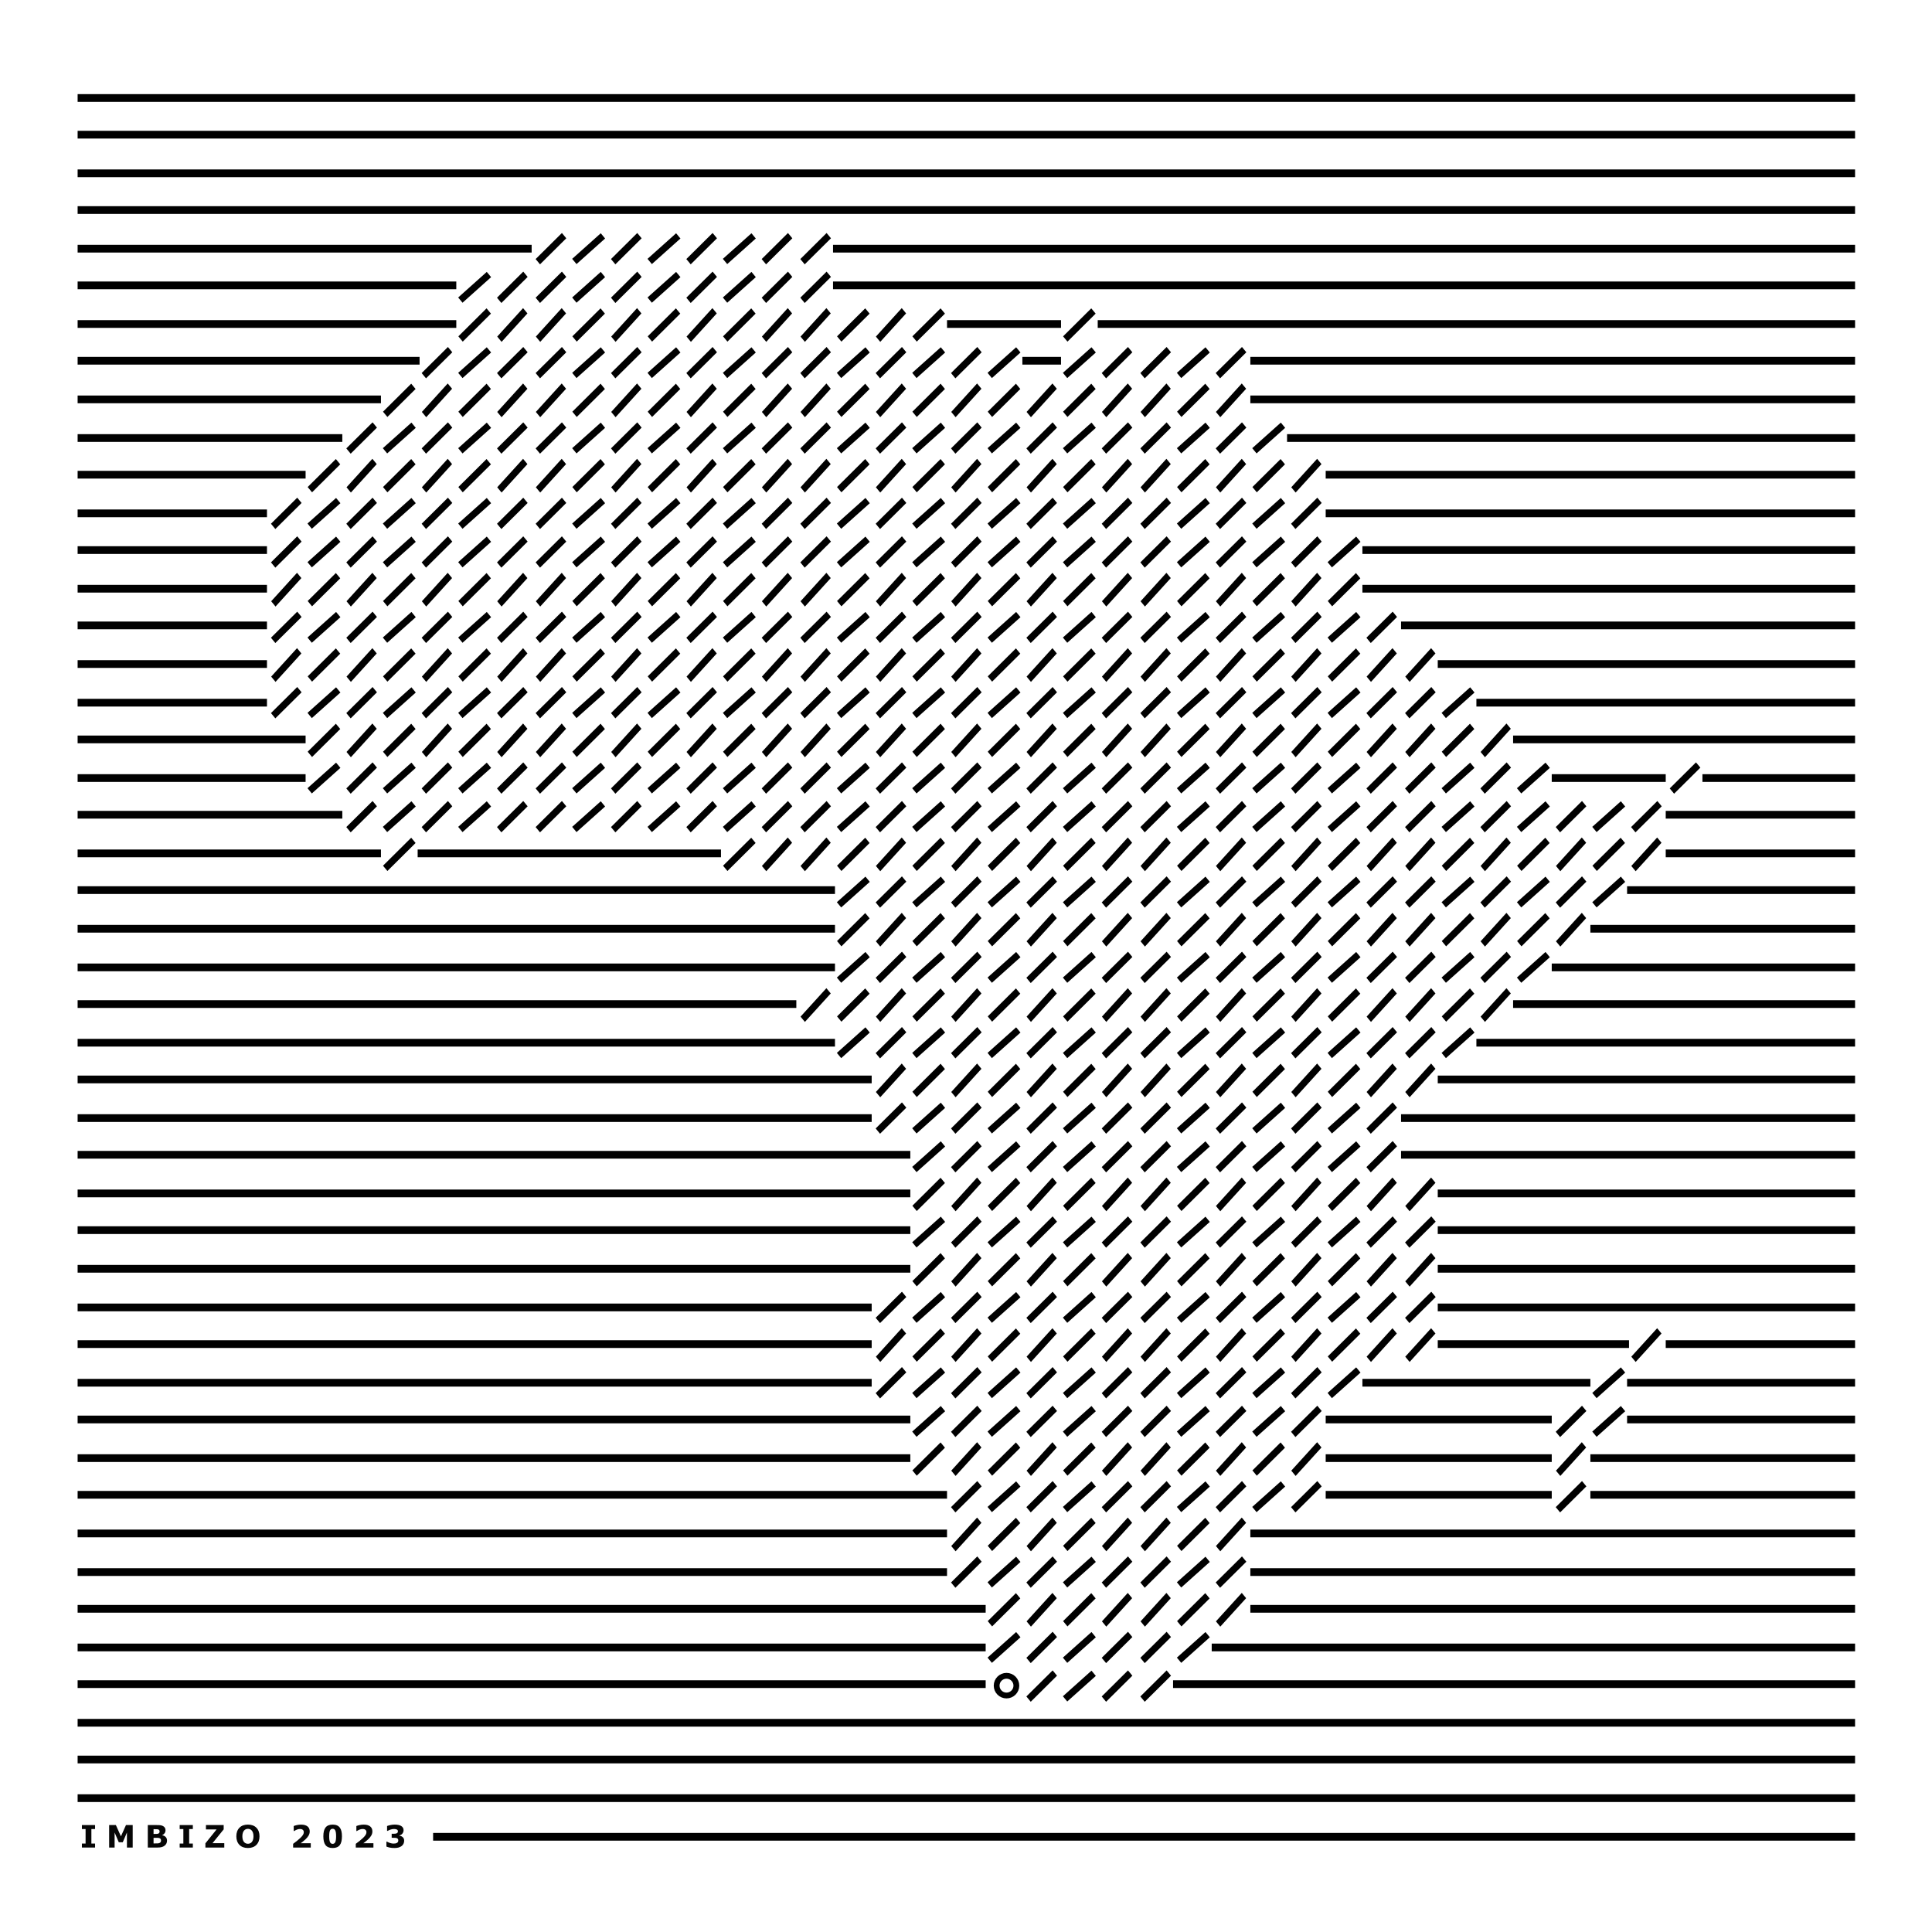 <?xml version="1.0" encoding="UTF-8" standalone="no"?>
<!-- Created with Inkscape (http://www.inkscape.org/) -->

<svg
   version="1.1"
   id="svg62"
   width="1000"
   height="1000"
   viewBox="0 0 1000 1000"
   sodipodi:docname="imbizo_design_45_inverted.svg"
   inkscape:version="1.2.1 (9c6d41e, 2022-07-14)"
   xmlns:inkscape="http://www.inkscape.org/namespaces/inkscape"
   xmlns:sodipodi="http://sodipodi.sourceforge.net/DTD/sodipodi-0.dtd"
   xmlns="http://www.w3.org/2000/svg"
   xmlns:svg="http://www.w3.org/2000/svg">
  <defs
     id="defs66">
    <rect
       x="41.434"
       y="941.685"
       width="225.063"
       height="20.717"
       id="rect500" />
  </defs>
  <sodipodi:namedview
     id="namedview64"
     pagecolor="#505050"
     bordercolor="#eeeeee"
     borderopacity="1"
     inkscape:showpageshadow="0"
     inkscape:pageopacity="0"
     inkscape:pagecheckerboard="0"
     inkscape:deskcolor="#505050"
     showgrid="false"
     inkscape:zoom="0.43329303"
     inkscape:cx="604.67163"
     inkscape:cy="545.82"
     inkscape:window-width="1377"
     inkscape:window-height="847"
     inkscape:window-x="63"
     inkscape:window-y="25"
     inkscape:window-maximized="1"
     inkscape:current-layer="g68">
    <inkscape:grid
       type="xygrid"
       id="grid2597" />
  </sodipodi:namedview>
  <g
     inkscape:groupmode="layer"
     inkscape:label="Image"
     id="g68">
    <path
       style="fill:#000000;fill-opacity:1"
       d="M 500.178,952.712 H 224.178 v -2 -2 h 276 460 v 2 2 z m 0,-20 H 40.178 v -2 -2 H 500.178 960.178 v 2 2 z m 0,-20 H 40.178 v -2 -2 H 500.178 960.178 v 2 2 z m 0,-19 H 40.178 v -2 -2 H 500.178 960.178 v 2 2 z m 40.134,-19.633 -6.797,6.745 -1.134,-1.367 -1.134,-1.367 6.797,-6.745 6.797,-6.745 1.134,1.367 1.134,1.367 z m 19.491,-0.011 -7.399,6.622 -1.125,-1.355 -1.125,-1.355 7.399,-6.622 7.399,-6.622 1.125,1.355 1.125,1.355 z m 19.509,0.011 -6.797,6.745 -1.134,-1.367 -1.134,-1.367 6.797,-6.745 6.797,-6.745 1.134,1.367 1.134,1.367 z m 20,0 -6.797,6.745 -1.134,-1.367 -1.134,-1.367 6.797,-6.745 6.797,-6.745 1.134,1.367 1.134,1.367 z M 275.178,873.712 H 40.178 v -2 -2 h 235 235 v 2 2 z m 508.5,0 H 607.178 v -2 -2 h 176.5 176.5 v 2 2 z m -262.875,-19.645 -7.399,6.622 -1.125,-1.355 -1.125,-1.355 7.399,-6.622 7.399,-6.622 1.125,1.355 1.125,1.355 z m 19.509,0.011 -6.797,6.745 -1.134,-1.367 -1.134,-1.367 6.797,-6.745 6.797,-6.745 1.134,1.367 1.134,1.367 z m 19.491,-0.011 -7.399,6.622 -1.125,-1.355 -1.125,-1.355 7.399,-6.622 7.399,-6.622 1.125,1.355 1.125,1.355 z m 19.509,0.011 -6.797,6.745 -1.134,-1.367 -1.134,-1.367 6.797,-6.745 6.797,-6.745 1.134,1.367 1.134,1.367 z m 20,0 -6.797,6.745 -1.134,-1.367 -1.134,-1.367 6.797,-6.745 6.797,-6.745 1.134,1.367 1.134,1.367 z m 19.491,-0.011 -7.399,6.622 -1.125,-1.355 -1.125,-1.355 7.399,-6.622 7.399,-6.622 1.125,1.355 1.125,1.355 z m -343.625,0.645 H 40.178 v -2 -2 h 235 235 v 2 2 z m 518.5,0 H 627.178 v -2 -2 h 166.5 166.5 v 2 2 z m -272.866,-20.133 -7.295,7.247 -1.134,-1.367 -1.134,-1.367 7.295,-7.247 7.295,-7.247 1.134,1.367 1.134,1.367 z m 19.494,-7.8e-4 -6.691,7.366 -1.128,-1.366 -1.128,-1.366 6.691,-7.366 6.691,-7.366 1.128,1.366 1.128,1.366 z m 19.506,7.8e-4 -7.295,7.247 -1.134,-1.367 -1.134,-1.367 7.295,-7.247 7.295,-7.247 1.134,1.367 1.134,1.367 z m 19.494,-7.8e-4 -6.691,7.366 -1.128,-1.366 -1.128,-1.366 6.691,-7.366 6.691,-7.366 1.128,1.366 1.128,1.366 z m 20,0 -6.691,7.366 -1.128,-1.366 -1.128,-1.366 6.691,-7.366 6.691,-7.366 1.128,1.366 1.128,1.366 z m 19.506,7.8e-4 -7.295,7.247 -1.134,-1.367 -1.134,-1.367 7.295,-7.247 7.295,-7.247 1.134,1.367 1.134,1.367 z m 19.494,-7.8e-4 -6.691,7.366 -1.128,-1.366 -1.128,-1.366 6.691,-7.366 6.691,-7.366 1.128,1.366 1.128,1.366 z m -363.128,0.134 H 40.178 v -2 -2 h 235 235 v 2 2 z m 528.5,0 H 647.178 v -2 -2 h 156.5 156.5 v 2 2 z m -302.366,-19.633 -6.797,6.745 -1.134,-1.367 -1.134,-1.367 6.797,-6.745 6.797,-6.745 1.134,1.367 1.134,1.367 z m 19.491,-0.011 -7.399,6.622 -1.125,-1.355 -1.125,-1.355 7.399,-6.622 7.399,-6.622 1.125,1.355 1.125,1.355 z m 19.509,0.011 -6.797,6.745 -1.134,-1.367 -1.134,-1.367 6.797,-6.745 6.797,-6.745 1.134,1.367 1.134,1.367 z m 19.491,-0.011 -7.399,6.622 -1.125,-1.355 -1.125,-1.355 7.399,-6.622 7.399,-6.622 1.125,1.355 1.125,1.355 z m 19.509,0.011 -6.797,6.745 -1.134,-1.367 -1.134,-1.367 6.797,-6.745 6.797,-6.745 1.134,1.367 1.134,1.367 z m 20,0 -6.797,6.745 -1.134,-1.367 -1.134,-1.367 6.797,-6.745 6.797,-6.745 1.134,1.367 1.134,1.367 z m 19.491,-0.011 -7.399,6.622 -1.125,-1.355 -1.125,-1.355 7.399,-6.622 7.399,-6.622 1.125,1.355 1.125,1.355 z m 19.509,0.011 -6.797,6.745 -1.134,-1.367 -1.134,-1.367 6.797,-6.745 6.797,-6.745 1.134,1.367 1.134,1.367 z m -373.134,0.633 H 40.178 v -2 -2 h 225 225 v 2 2 z m 538.5,0 H 647.178 v -2 -2 h 156.5 156.5 v 2 2 z m -302.372,-20.134 -6.691,7.366 -1.128,-1.366 -1.128,-1.366 6.691,-7.366 6.691,-7.366 1.128,1.366 1.128,1.366 z m 19.506,7.8e-4 -7.295,7.247 -1.134,-1.367 -1.134,-1.367 7.295,-7.247 7.295,-7.247 1.134,1.367 1.134,1.367 z m 19.494,-7.8e-4 -6.691,7.366 -1.128,-1.366 -1.128,-1.366 6.691,-7.366 6.691,-7.366 1.128,1.366 1.128,1.366 z m 19.506,7.8e-4 -7.295,7.247 -1.134,-1.367 -1.134,-1.367 7.295,-7.247 7.295,-7.247 1.134,1.367 1.134,1.367 z m 19.494,-7.8e-4 -6.691,7.366 -1.128,-1.366 -1.128,-1.366 6.691,-7.366 6.691,-7.366 1.128,1.366 1.128,1.366 z m 20,0 -6.691,7.366 -1.128,-1.366 -1.128,-1.366 6.691,-7.366 6.691,-7.366 1.128,1.366 1.128,1.366 z m 19.506,7.8e-4 -7.295,7.247 -1.134,-1.367 -1.134,-1.367 7.295,-7.247 7.295,-7.247 1.134,1.367 1.134,1.367 z m 19.494,-7.8e-4 -6.691,7.366 -1.128,-1.366 -1.128,-1.366 6.691,-7.366 6.691,-7.366 1.128,1.366 1.128,1.366 z m -373.128,0.134 H 40.178 v -2 -2 h 225 225 v 2 2 z m 538.5,0 H 647.178 v -2 -2 h 156.5 156.5 v 2 2 z m -302.366,-19.633 -6.797,6.745 -1.134,-1.367 -1.134,-1.367 6.797,-6.745 6.797,-6.745 1.134,1.367 1.134,1.367 z m 19.491,-0.011 -7.399,6.622 -1.125,-1.355 -1.125,-1.355 7.399,-6.622 7.399,-6.622 1.125,1.355 1.125,1.355 z m 19.509,0.011 -6.797,6.745 -1.134,-1.367 -1.134,-1.367 6.797,-6.745 6.797,-6.745 1.134,1.367 1.134,1.367 z m 19.491,-0.011 -7.399,6.622 -1.125,-1.355 -1.125,-1.355 7.399,-6.622 7.399,-6.622 1.125,1.355 1.125,1.355 z m 19.509,0.011 -6.797,6.745 -1.134,-1.367 -1.134,-1.367 6.797,-6.745 6.797,-6.745 1.134,1.367 1.134,1.367 z m 20,0 -6.797,6.745 -1.134,-1.367 -1.134,-1.367 6.797,-6.745 6.797,-6.745 1.134,1.367 1.134,1.367 z m 19.491,-0.011 -7.399,6.622 -1.125,-1.355 -1.125,-1.355 7.399,-6.622 7.399,-6.622 1.125,1.355 1.125,1.355 z m 19.509,0.011 -6.797,6.745 -1.134,-1.367 -1.134,-1.367 6.797,-6.745 6.797,-6.745 1.134,1.367 1.134,1.367 z m 19.491,-0.011 -7.399,6.622 -1.125,-1.355 -1.125,-1.355 7.399,-6.622 7.399,-6.622 1.125,1.355 1.125,1.355 z m 19.509,0.011 -6.797,6.745 -1.134,-1.367 -1.134,-1.367 6.797,-6.745 6.797,-6.745 1.134,1.367 1.134,1.367 z m 137,0 -6.797,6.745 -1.134,-1.367 -1.134,-1.367 6.797,-6.745 6.797,-6.745 1.134,1.367 1.134,1.367 z M 265.178,775.712 H 40.178 v -2 -2 h 225 225 v 2 2 z m 479.5,0 h -58.5 v -2 -2 h 58.5 58.5 v 2 2 z m 147,0 h -68.5 v -2 -2 h 68.5 68.5 v 2 2 z m -409.866,-19.133 -7.295,7.247 -1.134,-1.367 -1.134,-1.367 7.295,-7.247 7.295,-7.247 1.134,1.367 1.134,1.367 z m 19.494,-7.8e-4 -6.691,7.366 -1.128,-1.366 -1.128,-1.366 6.691,-7.366 6.691,-7.366 1.128,1.366 1.128,1.366 z m 19.506,7.8e-4 -7.295,7.247 -1.134,-1.367 -1.134,-1.367 7.295,-7.247 7.295,-7.247 1.134,1.367 1.134,1.367 z m 19.494,-7.8e-4 -6.691,7.366 -1.128,-1.366 -1.128,-1.366 6.691,-7.366 6.691,-7.366 1.128,1.366 1.128,1.366 z m 19.506,7.8e-4 -7.295,7.247 -1.134,-1.367 -1.134,-1.367 7.295,-7.247 7.295,-7.247 1.134,1.367 1.134,1.367 z m 19.494,-7.8e-4 -6.691,7.366 -1.128,-1.366 -1.128,-1.366 6.691,-7.366 6.691,-7.366 1.128,1.366 1.128,1.366 z m 20,0 -6.691,7.366 -1.128,-1.366 -1.128,-1.366 6.691,-7.366 6.691,-7.366 1.128,1.366 1.128,1.366 z m 19.506,7.8e-4 -7.295,7.247 -1.134,-1.367 -1.134,-1.367 7.295,-7.247 7.295,-7.247 1.134,1.367 1.134,1.367 z m 19.494,-7.8e-4 -6.691,7.366 -1.128,-1.366 -1.128,-1.366 6.691,-7.366 6.691,-7.366 1.128,1.366 1.128,1.366 z m 19.506,7.8e-4 -7.295,7.247 -1.134,-1.367 -1.134,-1.367 7.295,-7.247 7.295,-7.247 1.134,1.367 1.134,1.367 z m 19.494,-7.8e-4 -6.691,7.366 -1.128,-1.366 -1.128,-1.366 6.691,-7.366 6.691,-7.366 1.128,1.366 1.128,1.366 z m 137,0 -6.691,7.366 -1.128,-1.366 -1.128,-1.366 6.691,-7.366 6.691,-7.366 1.128,1.366 1.128,1.366 z m -558.628,0.134 H 40.178 v -2 -2 h 215.5 215.5 v 2 2 z m 489,0 h -58.5 v -2 -2 h 58.5 58.5 v 2 2 z m 147,0 h -68.5 v -2 -2 h 68.5 68.5 v 2 2 z m -409.875,-19.645 -7.399,6.622 -1.125,-1.355 -1.125,-1.355 7.399,-6.622 7.399,-6.622 1.125,1.355 1.125,1.355 z m 19.509,0.011 -6.797,6.745 -1.134,-1.367 -1.134,-1.367 6.797,-6.745 6.797,-6.745 1.134,1.367 1.134,1.367 z m 19.491,-0.011 -7.399,6.622 -1.125,-1.355 -1.125,-1.355 7.399,-6.622 7.399,-6.622 1.125,1.355 1.125,1.355 z m 19.509,0.011 -6.797,6.745 -1.134,-1.367 -1.134,-1.367 6.797,-6.745 6.797,-6.745 1.134,1.367 1.134,1.367 z m 19.491,-0.011 -7.399,6.622 -1.125,-1.355 -1.125,-1.355 7.399,-6.622 7.399,-6.622 1.125,1.355 1.125,1.355 z m 19.509,0.011 -6.797,6.745 -1.134,-1.367 -1.134,-1.367 6.797,-6.745 6.797,-6.745 1.134,1.367 1.134,1.367 z m 20,0 -6.797,6.745 -1.134,-1.367 -1.134,-1.367 6.797,-6.745 6.797,-6.745 1.134,1.367 1.134,1.367 z m 19.491,-0.011 -7.399,6.622 -1.125,-1.355 -1.125,-1.355 7.399,-6.622 7.399,-6.622 1.125,1.355 1.125,1.355 z m 19.509,0.011 -6.797,6.745 -1.134,-1.367 -1.134,-1.367 6.797,-6.745 6.797,-6.745 1.134,1.367 1.134,1.367 z m 19.491,-0.011 -7.399,6.622 -1.125,-1.355 -1.125,-1.355 7.399,-6.622 7.399,-6.622 1.125,1.355 1.125,1.355 z m 19.509,0.011 -6.797,6.745 -1.134,-1.367 -1.134,-1.367 6.797,-6.745 6.797,-6.745 1.134,1.367 1.134,1.367 z m 137,0 -6.797,6.745 -1.134,-1.367 -1.134,-1.367 6.797,-6.745 6.797,-6.745 1.134,1.367 1.134,1.367 z m 19.491,-0.011 -7.399,6.622 -1.125,-1.355 -1.125,-1.355 7.399,-6.622 7.399,-6.622 1.125,1.355 1.125,1.355 z M 255.678,736.712 H 40.178 v -2 -2 h 215.5 215.5 v 2 2 z m 489,0 h -58.5 v -2 -2 h 58.5 58.5 v 2 2 z m 156.5,0 h -59 v -2 -2 h 59 59 v 2 2 z m -438.866,-19.633 -6.797,6.745 -1.134,-1.367 -1.134,-1.367 6.797,-6.745 6.797,-6.745 1.134,1.367 1.134,1.367 z m 19.491,-0.011 -7.399,6.622 -1.125,-1.355 -1.125,-1.355 7.399,-6.622 7.399,-6.622 1.125,1.355 1.125,1.355 z m 19.509,0.011 -6.797,6.745 -1.134,-1.367 -1.134,-1.367 6.797,-6.745 6.797,-6.745 1.134,1.367 1.134,1.367 z m 19.491,-0.011 -7.399,6.622 -1.125,-1.355 -1.125,-1.355 7.399,-6.622 7.399,-6.622 1.125,1.355 1.125,1.355 z m 19.509,0.011 -6.797,6.745 -1.134,-1.367 -1.134,-1.367 6.797,-6.745 6.797,-6.745 1.134,1.367 1.134,1.367 z m 19.491,-0.011 -7.399,6.622 -1.125,-1.355 -1.125,-1.355 7.399,-6.622 7.399,-6.622 1.125,1.355 1.125,1.355 z m 19.509,0.011 -6.797,6.745 -1.134,-1.367 -1.134,-1.367 6.797,-6.745 6.797,-6.745 1.134,1.367 1.134,1.367 z m 20,0 -6.797,6.745 -1.134,-1.367 -1.134,-1.367 6.797,-6.745 6.797,-6.745 1.134,1.367 1.134,1.367 z m 19.491,-0.011 -7.399,6.622 -1.125,-1.355 -1.125,-1.355 7.399,-6.622 7.399,-6.622 1.125,1.355 1.125,1.355 z m 19.509,0.011 -6.797,6.745 -1.134,-1.367 -1.134,-1.367 6.797,-6.745 6.797,-6.745 1.134,1.367 1.134,1.367 z m 19.491,-0.011 -7.399,6.622 -1.125,-1.355 -1.125,-1.355 7.399,-6.622 7.399,-6.622 1.125,1.355 1.125,1.355 z m 19.509,0.011 -6.797,6.745 -1.134,-1.367 -1.134,-1.367 6.797,-6.745 6.797,-6.745 1.134,1.367 1.134,1.367 z m 19.491,-0.011 -7.399,6.622 -1.125,-1.355 -1.125,-1.355 7.399,-6.622 7.399,-6.622 1.125,1.355 1.125,1.355 z m 137,0 -7.399,6.622 -1.125,-1.355 -1.125,-1.355 7.399,-6.622 7.399,-6.622 1.125,1.355 1.125,1.355 z m -588.125,0.645 H 40.178 v -2 -2 h 205.5 205.5 v 2 2 z m 518.5,0 h -59 v -2 -2 h 59 59 v 2 2 z m 137,0 h -59 v -2 -2 h 59 59 v 2 2 z m -438.872,-20.134 -6.691,7.366 -1.128,-1.366 -1.128,-1.366 6.691,-7.366 6.691,-7.366 1.128,1.366 1.128,1.366 z m 19.506,7.8e-4 -7.295,7.247 -1.134,-1.367 -1.134,-1.367 7.295,-7.247 7.295,-7.247 1.134,1.367 1.134,1.367 z m 19.494,-7.8e-4 -6.691,7.366 -1.128,-1.366 -1.128,-1.366 6.691,-7.366 6.691,-7.366 1.128,1.366 1.128,1.366 z m 19.506,7.8e-4 -7.295,7.247 -1.134,-1.367 -1.134,-1.367 7.295,-7.247 7.295,-7.247 1.134,1.367 1.134,1.367 z m 19.494,-7.8e-4 -6.691,7.366 -1.128,-1.366 -1.128,-1.366 6.691,-7.366 6.691,-7.366 1.128,1.366 1.128,1.366 z m 19.506,7.8e-4 -7.295,7.247 -1.134,-1.367 -1.134,-1.367 7.295,-7.247 7.295,-7.247 1.134,1.367 1.134,1.367 z m 19.494,-7.8e-4 -6.691,7.366 -1.128,-1.366 -1.128,-1.366 6.691,-7.366 6.691,-7.366 1.128,1.366 1.128,1.366 z m 20,0 -6.691,7.366 -1.128,-1.366 -1.128,-1.366 6.691,-7.366 6.691,-7.366 1.128,1.366 1.128,1.366 z m 19.506,7.8e-4 -7.295,7.247 -1.134,-1.367 -1.134,-1.367 7.295,-7.247 7.295,-7.247 1.134,1.367 1.134,1.367 z m 19.494,-7.8e-4 -6.691,7.366 -1.128,-1.366 -1.128,-1.366 6.691,-7.366 6.691,-7.366 1.128,1.366 1.128,1.366 z m 19.506,7.8e-4 -7.295,7.247 -1.134,-1.367 -1.134,-1.367 7.295,-7.247 7.295,-7.247 1.134,1.367 1.134,1.367 z m 19.494,-7.8e-4 -6.691,7.366 -1.128,-1.366 -1.128,-1.366 6.691,-7.366 6.691,-7.366 1.128,1.366 1.128,1.366 z m 19.506,7.8e-4 -7.295,7.247 -1.134,-1.367 -1.134,-1.367 7.295,-7.247 7.295,-7.247 1.134,1.367 1.134,1.367 z m 19.494,-7.8e-4 -6.691,7.366 -1.128,-1.366 -1.128,-1.366 6.691,-7.366 6.691,-7.366 1.128,1.366 1.128,1.366 z m 20,0 -6.691,7.366 -1.128,-1.366 -1.128,-1.366 6.691,-7.366 6.691,-7.366 1.128,1.366 1.128,1.366 z m 117,0 -6.691,7.366 -1.128,-1.366 -1.128,-1.366 6.691,-7.366 6.691,-7.366 1.128,1.366 1.128,1.366 z m -607.628,0.134 H 40.178 v -2 -2 h 205.5 205.5 v 2 2 z m 548,0 h -49.5 v -2 -2 h 49.5 49.5 v 2 2 z m 117.5,0 h -49 v -2 -2 h 49 49 v 2 2 z m -448.866,-19.633 -6.797,6.745 -1.134,-1.367 -1.134,-1.367 6.797,-6.745 6.797,-6.745 1.134,1.367 1.134,1.367 z m 19.491,-0.011 -7.399,6.622 -1.125,-1.355 -1.125,-1.355 7.399,-6.622 7.399,-6.622 1.125,1.355 1.125,1.355 z m 19.509,0.011 -6.797,6.745 -1.134,-1.367 -1.134,-1.367 6.797,-6.745 6.797,-6.745 1.134,1.367 1.134,1.367 z m 19.491,-0.011 -7.399,6.622 -1.125,-1.355 -1.125,-1.355 7.399,-6.622 7.399,-6.622 1.125,1.355 1.125,1.355 z m 19.509,0.011 -6.797,6.745 -1.134,-1.367 -1.134,-1.367 6.797,-6.745 6.797,-6.745 1.134,1.367 1.134,1.367 z m 19.491,-0.011 -7.399,6.622 -1.125,-1.355 -1.125,-1.355 7.399,-6.622 7.399,-6.622 1.125,1.355 1.125,1.355 z m 19.509,0.011 -6.797,6.745 -1.134,-1.367 -1.134,-1.367 6.797,-6.745 6.797,-6.745 1.134,1.367 1.134,1.367 z m 20,0 -6.797,6.745 -1.134,-1.367 -1.134,-1.367 6.797,-6.745 6.797,-6.745 1.134,1.367 1.134,1.367 z m 19.491,-0.011 -7.399,6.622 -1.125,-1.355 -1.125,-1.355 7.399,-6.622 7.399,-6.622 1.125,1.355 1.125,1.355 z m 19.509,0.011 -6.797,6.745 -1.134,-1.367 -1.134,-1.367 6.797,-6.745 6.797,-6.745 1.134,1.367 1.134,1.367 z m 19.491,-0.011 -7.399,6.622 -1.125,-1.355 -1.125,-1.355 7.399,-6.622 7.399,-6.622 1.125,1.355 1.125,1.355 z m 19.509,0.011 -6.797,6.745 -1.134,-1.367 -1.134,-1.367 6.797,-6.745 6.797,-6.745 1.134,1.367 1.134,1.367 z m 19.491,-0.011 -7.399,6.622 -1.125,-1.355 -1.125,-1.355 7.399,-6.622 7.399,-6.622 1.125,1.355 1.125,1.355 z m 19.509,0.011 -6.797,6.745 -1.134,-1.367 -1.134,-1.367 6.797,-6.745 6.797,-6.745 1.134,1.367 1.134,1.367 z m 20,0 -6.797,6.745 -1.134,-1.367 -1.134,-1.367 6.797,-6.745 6.797,-6.745 1.134,1.367 1.134,1.367 z m -490.634,0.633 H 40.178 v -2 -2 h 205.5 205.5 v 2 2 z m 606.5,0 h -108 v -2 -2 h 108 108 v 2 2 z m -370.366,-20.133 -7.295,7.247 -1.134,-1.367 -1.134,-1.367 7.295,-7.247 7.295,-7.247 1.134,1.367 1.134,1.367 z m 19.494,-7.8e-4 -6.691,7.366 -1.128,-1.366 -1.128,-1.366 6.691,-7.366 6.691,-7.366 1.128,1.366 1.128,1.366 z m 19.506,7.8e-4 -7.295,7.247 -1.134,-1.367 -1.134,-1.367 7.295,-7.247 7.295,-7.247 1.134,1.367 1.134,1.367 z m 19.494,-7.8e-4 -6.691,7.366 -1.128,-1.366 -1.128,-1.366 6.691,-7.366 6.691,-7.366 1.128,1.366 1.128,1.366 z m 19.506,7.8e-4 -7.295,7.247 -1.134,-1.367 -1.134,-1.367 7.295,-7.247 7.295,-7.247 1.134,1.367 1.134,1.367 z m 19.494,-7.8e-4 -6.691,7.366 -1.128,-1.366 -1.128,-1.366 6.691,-7.366 6.691,-7.366 1.128,1.366 1.128,1.366 z m 20,0 -6.691,7.366 -1.128,-1.366 -1.128,-1.366 6.691,-7.366 6.691,-7.366 1.128,1.366 1.128,1.366 z m 19.506,7.8e-4 -7.295,7.247 -1.134,-1.367 -1.134,-1.367 7.295,-7.247 7.295,-7.247 1.134,1.367 1.134,1.367 z m 19.494,-7.8e-4 -6.691,7.366 -1.128,-1.366 -1.128,-1.366 6.691,-7.366 6.691,-7.366 1.128,1.366 1.128,1.366 z m 19.506,7.8e-4 -7.295,7.247 -1.134,-1.367 -1.134,-1.367 7.295,-7.247 7.295,-7.247 1.134,1.367 1.134,1.367 z m 19.494,-7.8e-4 -6.691,7.366 -1.128,-1.366 -1.128,-1.366 6.691,-7.366 6.691,-7.366 1.128,1.366 1.128,1.366 z m 19.506,7.8e-4 -7.295,7.247 -1.134,-1.367 -1.134,-1.367 7.295,-7.247 7.295,-7.247 1.134,1.367 1.134,1.367 z m 19.494,-7.8e-4 -6.691,7.366 -1.128,-1.366 -1.128,-1.366 6.691,-7.366 6.691,-7.366 1.128,1.366 1.128,1.366 z m 20,0 -6.691,7.366 -1.128,-1.366 -1.128,-1.366 6.691,-7.366 6.691,-7.366 1.128,1.366 1.128,1.366 z m -480.628,0.134 H 40.178 v -2 -2 h 215.5 215.5 v 2 2 z m 596.5,0 h -108 v -2 -2 h 108 108 v 2 2 z m -370.375,-19.645 -7.399,6.622 -1.125,-1.355 -1.125,-1.355 7.399,-6.622 7.399,-6.622 1.125,1.355 1.125,1.355 z m 19.509,0.011 -6.797,6.745 -1.134,-1.367 -1.134,-1.367 6.797,-6.745 6.797,-6.745 1.134,1.367 1.134,1.367 z m 19.491,-0.011 -7.399,6.622 -1.125,-1.355 -1.125,-1.355 7.399,-6.622 7.399,-6.622 1.125,1.355 1.125,1.355 z m 19.509,0.011 -6.797,6.745 -1.134,-1.367 -1.134,-1.367 6.797,-6.745 6.797,-6.745 1.134,1.367 1.134,1.367 z m 19.491,-0.011 -7.399,6.622 -1.125,-1.355 -1.125,-1.355 7.399,-6.622 7.399,-6.622 1.125,1.355 1.125,1.355 z m 19.509,0.011 -6.797,6.745 -1.134,-1.367 -1.134,-1.367 6.797,-6.745 6.797,-6.745 1.134,1.367 1.134,1.367 z m 20,0 -6.797,6.745 -1.134,-1.367 -1.134,-1.367 6.797,-6.745 6.797,-6.745 1.134,1.367 1.134,1.367 z m 19.491,-0.011 -7.399,6.622 -1.125,-1.355 -1.125,-1.355 7.399,-6.622 7.399,-6.622 1.125,1.355 1.125,1.355 z m 19.509,0.011 -6.797,6.745 -1.134,-1.367 -1.134,-1.367 6.797,-6.745 6.797,-6.745 1.134,1.367 1.134,1.367 z m 19.491,-0.011 -7.399,6.622 -1.125,-1.355 -1.125,-1.355 7.399,-6.622 7.399,-6.622 1.125,1.355 1.125,1.355 z m 19.509,0.011 -6.797,6.745 -1.134,-1.367 -1.134,-1.367 6.797,-6.745 6.797,-6.745 1.134,1.367 1.134,1.367 z m 19.491,-0.011 -7.399,6.622 -1.125,-1.355 -1.125,-1.355 7.399,-6.622 7.399,-6.622 1.125,1.355 1.125,1.355 z m 19.509,0.011 -6.797,6.745 -1.134,-1.367 -1.134,-1.367 6.797,-6.745 6.797,-6.745 1.134,1.367 1.134,1.367 z m 20,0 -6.797,6.745 -1.134,-1.367 -1.134,-1.367 6.797,-6.745 6.797,-6.745 1.134,1.367 1.134,1.367 z M 255.678,638.712 H 40.178 v -2 -2 h 215.5 215.5 v 2 2 z m 596.5,0 h -108 v -2 -2 h 108 108 v 2 2 z m -370.366,-19.133 -7.295,7.247 -1.134,-1.367 -1.134,-1.367 7.295,-7.247 7.295,-7.247 1.134,1.367 1.134,1.367 z m 19.494,-7.8e-4 -6.691,7.366 -1.128,-1.366 -1.128,-1.366 6.691,-7.366 6.691,-7.366 1.128,1.366 1.128,1.366 z m 19.506,7.8e-4 -7.295,7.247 -1.134,-1.367 -1.134,-1.367 7.295,-7.247 7.295,-7.247 1.134,1.367 1.134,1.367 z m 19.494,-7.8e-4 -6.691,7.366 -1.128,-1.366 -1.128,-1.366 6.691,-7.366 6.691,-7.366 1.128,1.366 1.128,1.366 z m 19.506,7.8e-4 -7.295,7.247 -1.134,-1.367 -1.134,-1.367 7.295,-7.247 7.295,-7.247 1.134,1.367 1.134,1.367 z m 19.494,-7.8e-4 -6.691,7.366 -1.128,-1.366 -1.128,-1.366 6.691,-7.366 6.691,-7.366 1.128,1.366 1.128,1.366 z m 20,0 -6.691,7.366 -1.128,-1.366 -1.128,-1.366 6.691,-7.366 6.691,-7.366 1.128,1.366 1.128,1.366 z m 19.506,7.8e-4 -7.295,7.247 -1.134,-1.367 -1.134,-1.367 7.295,-7.247 7.295,-7.247 1.134,1.367 1.134,1.367 z m 19.494,-7.8e-4 -6.691,7.366 -1.128,-1.366 -1.128,-1.366 6.691,-7.366 6.691,-7.366 1.128,1.366 1.128,1.366 z m 19.506,7.8e-4 -7.295,7.247 -1.134,-1.367 -1.134,-1.367 7.295,-7.247 7.295,-7.247 1.134,1.367 1.134,1.367 z m 19.494,-7.8e-4 -6.691,7.366 -1.128,-1.366 -1.128,-1.366 6.691,-7.366 6.691,-7.366 1.128,1.366 1.128,1.366 z m 19.506,7.8e-4 -7.295,7.247 -1.134,-1.367 -1.134,-1.367 7.295,-7.247 7.295,-7.247 1.134,1.367 1.134,1.367 z m 19.494,-7.8e-4 -6.691,7.366 -1.128,-1.366 -1.128,-1.366 6.691,-7.366 6.691,-7.366 1.128,1.366 1.128,1.366 z m 20,0 -6.691,7.366 -1.128,-1.366 -1.128,-1.366 6.691,-7.366 6.691,-7.366 1.128,1.366 1.128,1.366 z m -480.628,0.134 H 40.178 v -2 -2 h 215.5 215.5 v 2 2 z m 596.5,0 h -108 v -2 -2 h 108 108 v 2 2 z m -370.375,-19.645 -7.399,6.622 -1.125,-1.355 -1.125,-1.355 7.399,-6.622 7.399,-6.622 1.125,1.355 1.125,1.355 z m 19.509,0.011 -6.797,6.745 -1.134,-1.367 -1.134,-1.367 6.797,-6.745 6.797,-6.745 1.134,1.367 1.134,1.367 z m 19.491,-0.011 -7.399,6.622 -1.125,-1.355 -1.125,-1.355 7.399,-6.622 7.399,-6.622 1.125,1.355 1.125,1.355 z m 19.509,0.011 -6.797,6.745 -1.134,-1.367 -1.134,-1.367 6.797,-6.745 6.797,-6.745 1.134,1.367 1.134,1.367 z m 19.491,-0.011 -7.399,6.622 -1.125,-1.355 -1.125,-1.355 7.399,-6.622 7.399,-6.622 1.125,1.355 1.125,1.355 z m 19.509,0.011 -6.797,6.745 -1.134,-1.367 -1.134,-1.367 6.797,-6.745 6.797,-6.745 1.134,1.367 1.134,1.367 z m 20,0 -6.797,6.745 -1.134,-1.367 -1.134,-1.367 6.797,-6.745 6.797,-6.745 1.134,1.367 1.134,1.367 z m 19.491,-0.011 -7.399,6.622 -1.125,-1.355 -1.125,-1.355 7.399,-6.622 7.399,-6.622 1.125,1.355 1.125,1.355 z m 19.509,0.011 -6.797,6.745 -1.134,-1.367 -1.134,-1.367 6.797,-6.745 6.797,-6.745 1.134,1.367 1.134,1.367 z m 19.491,-0.011 -7.399,6.622 -1.125,-1.355 -1.125,-1.355 7.399,-6.622 7.399,-6.622 1.125,1.355 1.125,1.355 z m 19.509,0.011 -6.797,6.745 -1.134,-1.367 -1.134,-1.367 6.797,-6.745 6.797,-6.745 1.134,1.367 1.134,1.367 z m 19.491,-0.011 -7.399,6.622 -1.125,-1.355 -1.125,-1.355 7.399,-6.622 7.399,-6.622 1.125,1.355 1.125,1.355 z m 19.509,0.011 -6.797,6.745 -1.134,-1.367 -1.134,-1.367 6.797,-6.745 6.797,-6.745 1.134,1.367 1.134,1.367 z M 255.678,599.712 H 40.178 v -2 -2 h 215.5 215.5 v 2 2 z m 587,0 h -117.5 v -2 -2 h 117.5 117.5 v 2 2 z m -380.366,-19.633 -6.797,6.745 -1.134,-1.367 -1.134,-1.367 6.797,-6.745 6.797,-6.745 1.134,1.367 1.134,1.367 z m 19.491,-0.011 -7.399,6.622 -1.125,-1.355 -1.125,-1.355 7.399,-6.622 7.399,-6.622 1.125,1.355 1.125,1.355 z m 19.509,0.011 -6.797,6.745 -1.134,-1.367 -1.134,-1.367 6.797,-6.745 6.797,-6.745 1.134,1.367 1.134,1.367 z m 19.491,-0.011 -7.399,6.622 -1.125,-1.355 -1.125,-1.355 7.399,-6.622 7.399,-6.622 1.125,1.355 1.125,1.355 z m 19.509,0.011 -6.797,6.745 -1.134,-1.367 -1.134,-1.367 6.797,-6.745 6.797,-6.745 1.134,1.367 1.134,1.367 z m 19.491,-0.011 -7.399,6.622 -1.125,-1.355 -1.125,-1.355 7.399,-6.622 7.399,-6.622 1.125,1.355 1.125,1.355 z m 19.509,0.011 -6.797,6.745 -1.134,-1.367 -1.134,-1.367 6.797,-6.745 6.797,-6.745 1.134,1.367 1.134,1.367 z m 20,0 -6.797,6.745 -1.134,-1.367 -1.134,-1.367 6.797,-6.745 6.797,-6.745 1.134,1.367 1.134,1.367 z m 19.491,-0.011 -7.399,6.622 -1.125,-1.355 -1.125,-1.355 7.399,-6.622 7.399,-6.622 1.125,1.355 1.125,1.355 z m 19.509,0.011 -6.797,6.745 -1.134,-1.367 -1.134,-1.367 6.797,-6.745 6.797,-6.745 1.134,1.367 1.134,1.367 z m 19.491,-0.011 -7.399,6.622 -1.125,-1.355 -1.125,-1.355 7.399,-6.622 7.399,-6.622 1.125,1.355 1.125,1.355 z m 19.509,0.011 -6.797,6.745 -1.134,-1.367 -1.134,-1.367 6.797,-6.745 6.797,-6.745 1.134,1.367 1.134,1.367 z m 19.491,-0.011 -7.399,6.622 -1.125,-1.355 -1.125,-1.355 7.399,-6.622 7.399,-6.622 1.125,1.355 1.125,1.355 z m 19.509,0.011 -6.797,6.745 -1.134,-1.367 -1.134,-1.367 6.797,-6.745 6.797,-6.745 1.134,1.367 1.134,1.367 z m -470.634,0.633 H 40.178 v -2 -2 h 205.5 205.5 v 2 2 z m 597,0 h -117.5 v -2 -2 h 117.5 117.5 v 2 2 z m -380.372,-20.134 -6.691,7.366 -1.128,-1.366 -1.128,-1.366 6.691,-7.366 6.691,-7.366 1.128,1.366 1.128,1.366 z m 19.506,7.8e-4 -7.295,7.247 -1.134,-1.367 -1.134,-1.367 7.295,-7.247 7.295,-7.247 1.134,1.367 1.134,1.367 z m 19.494,-7.8e-4 -6.691,7.366 -1.128,-1.366 -1.128,-1.366 6.691,-7.366 6.691,-7.366 1.128,1.366 1.128,1.366 z m 19.506,7.8e-4 -7.295,7.247 -1.134,-1.367 -1.134,-1.367 7.295,-7.247 7.295,-7.247 1.134,1.367 1.134,1.367 z m 19.494,-7.8e-4 -6.691,7.366 -1.128,-1.366 -1.128,-1.366 6.691,-7.366 6.691,-7.366 1.128,1.366 1.128,1.366 z m 19.506,7.8e-4 -7.295,7.247 -1.134,-1.367 -1.134,-1.367 7.295,-7.247 7.295,-7.247 1.134,1.367 1.134,1.367 z m 19.494,-7.8e-4 -6.691,7.366 -1.128,-1.366 -1.128,-1.366 6.691,-7.366 6.691,-7.366 1.128,1.366 1.128,1.366 z m 20,0 -6.691,7.366 -1.128,-1.366 -1.128,-1.366 6.691,-7.366 6.691,-7.366 1.128,1.366 1.128,1.366 z m 19.506,7.8e-4 -7.295,7.247 -1.134,-1.367 -1.134,-1.367 7.295,-7.247 7.295,-7.247 1.134,1.367 1.134,1.367 z m 19.494,-7.8e-4 -6.691,7.366 -1.128,-1.366 -1.128,-1.366 6.691,-7.366 6.691,-7.366 1.128,1.366 1.128,1.366 z m 19.506,7.8e-4 -7.295,7.247 -1.134,-1.367 -1.134,-1.367 7.295,-7.247 7.295,-7.247 1.134,1.367 1.134,1.367 z m 19.494,-7.8e-4 -6.691,7.366 -1.128,-1.366 -1.128,-1.366 6.691,-7.366 6.691,-7.366 1.128,1.366 1.128,1.366 z m 19.506,7.8e-4 -7.295,7.247 -1.134,-1.367 -1.134,-1.367 7.295,-7.247 7.295,-7.247 1.134,1.367 1.134,1.367 z m 19.494,-7.8e-4 -6.691,7.366 -1.128,-1.366 -1.128,-1.366 6.691,-7.366 6.691,-7.366 1.128,1.366 1.128,1.366 z m 20,0 -6.691,7.366 -1.128,-1.366 -1.128,-1.366 6.691,-7.366 6.691,-7.366 1.128,1.366 1.128,1.366 z m -490.628,0.134 H 40.178 v -2 -2 h 205.5 205.5 v 2 2 z m 606.5,0 h -108 v -2 -2 h 108 108 v 2 2 z m -409.375,-19.645 -7.399,6.622 -1.125,-1.355 -1.125,-1.355 7.399,-6.622 7.399,-6.622 1.125,1.355 1.125,1.355 z m 19.509,0.011 -6.797,6.745 -1.134,-1.367 -1.134,-1.367 6.797,-6.745 6.797,-6.745 1.134,1.367 1.134,1.367 z m 19.491,-0.011 -7.399,6.622 -1.125,-1.355 -1.125,-1.355 7.399,-6.622 7.399,-6.622 1.125,1.355 1.125,1.355 z m 19.509,0.011 -6.797,6.745 -1.134,-1.367 -1.134,-1.367 6.797,-6.745 6.797,-6.745 1.134,1.367 1.134,1.367 z m 19.491,-0.011 -7.399,6.622 -1.125,-1.355 -1.125,-1.355 7.399,-6.622 7.399,-6.622 1.125,1.355 1.125,1.355 z m 19.509,0.011 -6.797,6.745 -1.134,-1.367 -1.134,-1.367 6.797,-6.745 6.797,-6.745 1.134,1.367 1.134,1.367 z m 19.491,-0.011 -7.399,6.622 -1.125,-1.355 -1.125,-1.355 7.399,-6.622 7.399,-6.622 1.125,1.355 1.125,1.355 z m 19.509,0.011 -6.797,6.745 -1.134,-1.367 -1.134,-1.367 6.797,-6.745 6.797,-6.745 1.134,1.367 1.134,1.367 z m 20,0 -6.797,6.745 -1.134,-1.367 -1.134,-1.367 6.797,-6.745 6.797,-6.745 1.134,1.367 1.134,1.367 z m 19.491,-0.011 -7.399,6.622 -1.125,-1.355 -1.125,-1.355 7.399,-6.622 7.399,-6.622 1.125,1.355 1.125,1.355 z m 19.509,0.011 -6.797,6.745 -1.134,-1.367 -1.134,-1.367 6.797,-6.745 6.797,-6.745 1.134,1.367 1.134,1.367 z m 19.491,-0.011 -7.399,6.622 -1.125,-1.355 -1.125,-1.355 7.399,-6.622 7.399,-6.622 1.125,1.355 1.125,1.355 z m 19.509,0.011 -6.797,6.745 -1.134,-1.367 -1.134,-1.367 6.797,-6.745 6.797,-6.745 1.134,1.367 1.134,1.367 z m 19.491,-0.011 -7.399,6.622 -1.125,-1.355 -1.125,-1.355 7.399,-6.622 7.399,-6.622 1.125,1.355 1.125,1.355 z m 19.509,0.011 -6.797,6.745 -1.134,-1.367 -1.134,-1.367 6.797,-6.745 6.797,-6.745 1.134,1.367 1.134,1.367 z m 20,0 -6.797,6.745 -1.134,-1.367 -1.134,-1.367 6.797,-6.745 6.797,-6.745 1.134,1.367 1.134,1.367 z m 19.491,-0.011 -7.399,6.622 -1.125,-1.355 -1.125,-1.355 7.399,-6.622 7.399,-6.622 1.125,1.355 1.125,1.355 z m -519.625,0.645 H 40.178 v -2 -2 h 196 196 v 2 2 z m 626,0 h -98 v -2 -2 h 98 98 v 2 2 z m -438.872,-20.134 -6.691,7.366 -1.128,-1.366 -1.128,-1.366 6.691,-7.366 6.691,-7.366 1.128,1.366 1.128,1.366 z m 19.506,7.8e-4 -7.295,7.247 -1.134,-1.367 -1.134,-1.367 7.295,-7.247 7.295,-7.247 1.134,1.367 1.134,1.367 z m 19.494,-7.8e-4 -6.691,7.366 -1.128,-1.366 -1.128,-1.366 6.691,-7.366 6.691,-7.366 1.128,1.366 1.128,1.366 z m 19.506,7.8e-4 -7.295,7.247 -1.134,-1.367 -1.134,-1.367 7.295,-7.247 7.295,-7.247 1.134,1.367 1.134,1.367 z m 19.494,-7.8e-4 -6.691,7.366 -1.128,-1.366 -1.128,-1.366 6.691,-7.366 6.691,-7.366 1.128,1.366 1.128,1.366 z m 19.506,7.8e-4 -7.295,7.247 -1.134,-1.367 -1.134,-1.367 7.295,-7.247 7.295,-7.247 1.134,1.367 1.134,1.367 z m 19.494,-7.8e-4 -6.691,7.366 -1.128,-1.366 -1.128,-1.366 6.691,-7.366 6.691,-7.366 1.128,1.366 1.128,1.366 z m 19.506,7.8e-4 -7.295,7.247 -1.134,-1.367 -1.134,-1.367 7.295,-7.247 7.295,-7.247 1.134,1.367 1.134,1.367 z m 19.494,-7.8e-4 -6.691,7.366 -1.128,-1.366 -1.128,-1.366 6.691,-7.366 6.691,-7.366 1.128,1.366 1.128,1.366 z m 20,0 -6.691,7.366 -1.128,-1.366 -1.128,-1.366 6.691,-7.366 6.691,-7.366 1.128,1.366 1.128,1.366 z m 19.506,7.8e-4 -7.295,7.247 -1.134,-1.367 -1.134,-1.367 7.295,-7.247 7.295,-7.247 1.134,1.367 1.134,1.367 z m 19.494,-7.8e-4 -6.691,7.366 -1.128,-1.366 -1.128,-1.366 6.691,-7.366 6.691,-7.366 1.128,1.366 1.128,1.366 z m 19.506,7.8e-4 -7.295,7.247 -1.134,-1.367 -1.134,-1.367 7.295,-7.247 7.295,-7.247 1.134,1.367 1.134,1.367 z m 19.494,-7.8e-4 -6.691,7.366 -1.128,-1.366 -1.128,-1.366 6.691,-7.366 6.691,-7.366 1.128,1.366 1.128,1.366 z m 19.506,7.8e-4 -7.295,7.247 -1.134,-1.367 -1.134,-1.367 7.295,-7.247 7.295,-7.247 1.134,1.367 1.134,1.367 z m 19.494,-7.8e-4 -6.691,7.366 -1.128,-1.366 -1.128,-1.366 6.691,-7.366 6.691,-7.366 1.128,1.366 1.128,1.366 z m 20,0 -6.691,7.366 -1.128,-1.366 -1.128,-1.366 6.691,-7.366 6.691,-7.366 1.128,1.366 1.128,1.366 z m 19.506,7.8e-4 -7.295,7.247 -1.134,-1.367 -1.134,-1.367 7.295,-7.247 7.295,-7.247 1.134,1.367 1.134,1.367 z m 19.494,-7.8e-4 -6.691,7.366 -1.128,-1.366 -1.128,-1.366 6.691,-7.366 6.691,-7.366 1.128,1.366 1.128,1.366 z m -549.128,0.134 H 40.178 v -2 -2 h 186 186 v 2 2 z m 645.5,0 h -88.5 v -2 -2 h 88.5 88.5 v 2 2 z m -428.875,-19.645 -7.399,6.622 -1.125,-1.355 -1.125,-1.355 7.399,-6.622 7.399,-6.622 1.125,1.355 1.125,1.355 z m 19.509,0.011 -6.797,6.745 -1.134,-1.367 -1.134,-1.367 6.797,-6.745 6.797,-6.745 1.134,1.367 1.134,1.367 z m 19.491,-0.011 -7.399,6.622 -1.125,-1.355 -1.125,-1.355 7.399,-6.622 7.399,-6.622 1.125,1.355 1.125,1.355 z m 19.509,0.011 -6.797,6.745 -1.134,-1.367 -1.134,-1.367 6.797,-6.745 6.797,-6.745 1.134,1.367 1.134,1.367 z m 19.491,-0.011 -7.399,6.622 -1.125,-1.355 -1.125,-1.355 7.399,-6.622 7.399,-6.622 1.125,1.355 1.125,1.355 z m 19.509,0.011 -6.797,6.745 -1.134,-1.367 -1.134,-1.367 6.797,-6.745 6.797,-6.745 1.134,1.367 1.134,1.367 z m 19.491,-0.011 -7.399,6.622 -1.125,-1.355 -1.125,-1.355 7.399,-6.622 7.399,-6.622 1.125,1.355 1.125,1.355 z m 19.509,0.011 -6.797,6.745 -1.134,-1.367 -1.134,-1.367 6.797,-6.745 6.797,-6.745 1.134,1.367 1.134,1.367 z m 20,0 -6.797,6.745 -1.134,-1.367 -1.134,-1.367 6.797,-6.745 6.797,-6.745 1.134,1.367 1.134,1.367 z m 19.491,-0.011 -7.399,6.622 -1.125,-1.355 -1.125,-1.355 7.399,-6.622 7.399,-6.622 1.125,1.355 1.125,1.355 z m 19.509,0.011 -6.797,6.745 -1.134,-1.367 -1.134,-1.367 6.797,-6.745 6.797,-6.745 1.134,1.367 1.134,1.367 z m 19.491,-0.011 -7.399,6.622 -1.125,-1.355 -1.125,-1.355 7.399,-6.622 7.399,-6.622 1.125,1.355 1.125,1.355 z m 19.509,0.011 -6.797,6.745 -1.134,-1.367 -1.134,-1.367 6.797,-6.745 6.797,-6.745 1.134,1.367 1.134,1.367 z m 19.491,-0.011 -7.399,6.622 -1.125,-1.355 -1.125,-1.355 7.399,-6.622 7.399,-6.622 1.125,1.355 1.125,1.355 z m 19.509,0.011 -6.797,6.745 -1.134,-1.367 -1.134,-1.367 6.797,-6.745 6.797,-6.745 1.134,1.367 1.134,1.367 z m 20,0 -6.797,6.745 -1.134,-1.367 -1.134,-1.367 6.797,-6.745 6.797,-6.745 1.134,1.367 1.134,1.367 z m 19.491,-0.011 -7.399,6.622 -1.125,-1.355 -1.125,-1.355 7.399,-6.622 7.399,-6.622 1.125,1.355 1.125,1.355 z m 19.509,0.011 -6.797,6.745 -1.134,-1.367 -1.134,-1.367 6.797,-6.745 6.797,-6.745 1.134,1.367 1.134,1.367 z m 19.491,-0.011 -7.399,6.622 -1.125,-1.355 -1.125,-1.355 7.399,-6.622 7.399,-6.622 1.125,1.355 1.125,1.355 z m -558.625,0.645 H 40.178 v -2 -2 h 196 196 v 2 2 z m 645.5,0 h -78.5 v -2 -2 h 78.5 78.5 v 2 2 z m -438.866,-20.133 -7.295,7.247 -1.134,-1.367 -1.134,-1.367 7.295,-7.247 7.295,-7.247 1.134,1.367 1.134,1.367 z m 19.494,-7.8e-4 -6.691,7.366 -1.128,-1.366 -1.128,-1.366 6.691,-7.366 6.691,-7.366 1.128,1.366 1.128,1.366 z m 19.506,7.8e-4 -7.295,7.247 -1.134,-1.367 -1.134,-1.367 7.295,-7.247 7.295,-7.247 1.134,1.367 1.134,1.367 z m 19.494,-7.8e-4 -6.691,7.366 -1.128,-1.366 -1.128,-1.366 6.691,-7.366 6.691,-7.366 1.128,1.366 1.128,1.366 z m 19.506,7.8e-4 -7.295,7.247 -1.134,-1.367 -1.134,-1.367 7.295,-7.247 7.295,-7.247 1.134,1.367 1.134,1.367 z m 19.494,-7.8e-4 -6.691,7.366 -1.128,-1.366 -1.128,-1.366 6.691,-7.366 6.691,-7.366 1.128,1.366 1.128,1.366 z m 19.506,7.8e-4 -7.295,7.247 -1.134,-1.367 -1.134,-1.367 7.295,-7.247 7.295,-7.247 1.134,1.367 1.134,1.367 z m 19.494,-7.8e-4 -6.691,7.366 -1.128,-1.366 -1.128,-1.366 6.691,-7.366 6.691,-7.366 1.128,1.366 1.128,1.366 z m 20,0 -6.691,7.366 -1.128,-1.366 -1.128,-1.366 6.691,-7.366 6.691,-7.366 1.128,1.366 1.128,1.366 z m 19.506,7.8e-4 -7.295,7.247 -1.134,-1.367 -1.134,-1.367 7.295,-7.247 7.295,-7.247 1.134,1.367 1.134,1.367 z m 19.494,-7.8e-4 -6.691,7.366 -1.128,-1.366 -1.128,-1.366 6.691,-7.366 6.691,-7.366 1.128,1.366 1.128,1.366 z m 19.506,7.8e-4 -7.295,7.247 -1.134,-1.367 -1.134,-1.367 7.295,-7.247 7.295,-7.247 1.134,1.367 1.134,1.367 z m 19.494,-7.8e-4 -6.691,7.366 -1.128,-1.366 -1.128,-1.366 6.691,-7.366 6.691,-7.366 1.128,1.366 1.128,1.366 z m 19.506,7.8e-4 -7.295,7.247 -1.134,-1.367 -1.134,-1.367 7.295,-7.247 7.295,-7.247 1.134,1.367 1.134,1.367 z m 19.494,-7.8e-4 -6.691,7.366 -1.128,-1.366 -1.128,-1.366 6.691,-7.366 6.691,-7.366 1.128,1.366 1.128,1.366 z m 20,0 -6.691,7.366 -1.128,-1.366 -1.128,-1.366 6.691,-7.366 6.691,-7.366 1.128,1.366 1.128,1.366 z m 19.506,7.8e-4 -7.295,7.247 -1.134,-1.367 -1.134,-1.367 7.295,-7.247 7.295,-7.247 1.134,1.367 1.134,1.367 z m 19.494,-7.8e-4 -6.691,7.366 -1.128,-1.366 -1.128,-1.366 6.691,-7.366 6.691,-7.366 1.128,1.366 1.128,1.366 z m 19.506,7.8e-4 -7.295,7.247 -1.134,-1.367 -1.134,-1.367 7.295,-7.247 7.295,-7.247 1.134,1.367 1.134,1.367 z m 19.494,-7.8e-4 -6.691,7.366 -1.128,-1.366 -1.128,-1.366 6.691,-7.366 6.691,-7.366 1.128,1.366 1.128,1.366 z m -578.128,0.134 H 40.178 v -2 -2 h 196 196 v 2 2 z m 655.5,0 h -68.5 v -2 -2 h 68.5 68.5 v 2 2 z m -448.875,-19.645 -7.399,6.622 -1.125,-1.355 -1.125,-1.355 7.399,-6.622 7.399,-6.622 1.125,1.355 1.125,1.355 z m 19.509,0.011 -6.797,6.745 -1.134,-1.367 -1.134,-1.367 6.797,-6.745 6.797,-6.745 1.134,1.367 1.134,1.367 z m 19.491,-0.011 -7.399,6.622 -1.125,-1.355 -1.125,-1.355 7.399,-6.622 7.399,-6.622 1.125,1.355 1.125,1.355 z m 19.509,0.011 -6.797,6.745 -1.134,-1.367 -1.134,-1.367 6.797,-6.745 6.797,-6.745 1.134,1.367 1.134,1.367 z m 19.491,-0.011 -7.399,6.622 -1.125,-1.355 -1.125,-1.355 7.399,-6.622 7.399,-6.622 1.125,1.355 1.125,1.355 z m 19.509,0.011 -6.797,6.745 -1.134,-1.367 -1.134,-1.367 6.797,-6.745 6.797,-6.745 1.134,1.367 1.134,1.367 z m 19.491,-0.011 -7.399,6.622 -1.125,-1.355 -1.125,-1.355 7.399,-6.622 7.399,-6.622 1.125,1.355 1.125,1.355 z m 19.509,0.011 -6.797,6.745 -1.134,-1.367 -1.134,-1.367 6.797,-6.745 6.797,-6.745 1.134,1.367 1.134,1.367 z m 20,0 -6.797,6.745 -1.134,-1.367 -1.134,-1.367 6.797,-6.745 6.797,-6.745 1.134,1.367 1.134,1.367 z m 19.491,-0.011 -7.399,6.622 -1.125,-1.355 -1.125,-1.355 7.399,-6.622 7.399,-6.622 1.125,1.355 1.125,1.355 z m 19.509,0.011 -6.797,6.745 -1.134,-1.367 -1.134,-1.367 6.797,-6.745 6.797,-6.745 1.134,1.367 1.134,1.367 z m 19.491,-0.011 -7.399,6.622 -1.125,-1.355 -1.125,-1.355 7.399,-6.622 7.399,-6.622 1.125,1.355 1.125,1.355 z m 19.509,0.011 -6.797,6.745 -1.134,-1.367 -1.134,-1.367 6.797,-6.745 6.797,-6.745 1.134,1.367 1.134,1.367 z m 19.491,-0.011 -7.399,6.622 -1.125,-1.355 -1.125,-1.355 7.399,-6.622 7.399,-6.622 1.125,1.355 1.125,1.355 z m 19.509,0.011 -6.797,6.745 -1.134,-1.367 -1.134,-1.367 6.797,-6.745 6.797,-6.745 1.134,1.367 1.134,1.367 z m 20,0 -6.797,6.745 -1.134,-1.367 -1.134,-1.367 6.797,-6.745 6.797,-6.745 1.134,1.367 1.134,1.367 z m 19.491,-0.011 -7.399,6.622 -1.125,-1.355 -1.125,-1.355 7.399,-6.622 7.399,-6.622 1.125,1.355 1.125,1.355 z m 19.509,0.011 -6.797,6.745 -1.134,-1.367 -1.134,-1.367 6.797,-6.745 6.797,-6.745 1.134,1.367 1.134,1.367 z m 19.491,-0.011 -7.399,6.622 -1.125,-1.355 -1.125,-1.355 7.399,-6.622 7.399,-6.622 1.125,1.355 1.125,1.355 z m 19.509,0.011 -6.797,6.745 -1.134,-1.367 -1.134,-1.367 6.797,-6.745 6.797,-6.745 1.134,1.367 1.134,1.367 z m 19.491,-0.011 -7.399,6.622 -1.125,-1.355 -1.125,-1.355 7.399,-6.622 7.399,-6.622 1.125,1.355 1.125,1.355 z M 236.178,462.712 H 40.178 v -2 -2 h 196 196 v 2 2 z m 665,0 h -59 v -2 -2 h 59 59 v 2 2 z m -693.366,-19.133 -7.295,7.247 -1.134,-1.367 -1.134,-1.367 7.295,-7.247 7.295,-7.247 1.134,1.367 1.134,1.367 z m 176,0 -7.295,7.247 -1.134,-1.367 -1.134,-1.367 7.295,-7.247 7.295,-7.247 1.134,1.367 1.134,1.367 z m 19.494,-7.8e-4 -6.691,7.366 -1.128,-1.366 -1.128,-1.366 6.691,-7.366 6.691,-7.366 1.128,1.366 1.128,1.366 z m 20,0 -6.691,7.366 -1.128,-1.366 -1.128,-1.366 6.691,-7.366 6.691,-7.366 1.128,1.366 1.128,1.366 z m 19.506,7.8e-4 -7.295,7.247 -1.134,-1.367 -1.134,-1.367 7.295,-7.247 7.295,-7.247 1.134,1.367 1.134,1.367 z m 19.494,-7.8e-4 -6.691,7.366 -1.128,-1.366 -1.128,-1.366 6.691,-7.366 6.691,-7.366 1.128,1.366 1.128,1.366 z m 19.506,7.8e-4 -7.295,7.247 -1.134,-1.367 -1.134,-1.367 7.295,-7.247 7.295,-7.247 1.134,1.367 1.134,1.367 z m 19.494,-7.8e-4 -6.691,7.366 -1.128,-1.366 -1.128,-1.366 6.691,-7.366 6.691,-7.366 1.128,1.366 1.128,1.366 z m 19.506,7.8e-4 -7.295,7.247 -1.134,-1.367 -1.134,-1.367 7.295,-7.247 7.295,-7.247 1.134,1.367 1.134,1.367 z m 19.494,-7.8e-4 -6.691,7.366 -1.128,-1.366 -1.128,-1.366 6.691,-7.366 6.691,-7.366 1.128,1.366 1.128,1.366 z m 19.506,7.8e-4 -7.295,7.247 -1.134,-1.367 -1.134,-1.367 7.295,-7.247 7.295,-7.247 1.134,1.367 1.134,1.367 z m 19.494,-7.8e-4 -6.691,7.366 -1.128,-1.366 -1.128,-1.366 6.691,-7.366 6.691,-7.366 1.128,1.366 1.128,1.366 z m 20,0 -6.691,7.366 -1.128,-1.366 -1.128,-1.366 6.691,-7.366 6.691,-7.366 1.128,1.366 1.128,1.366 z m 19.506,7.8e-4 -7.295,7.247 -1.134,-1.367 -1.134,-1.367 7.295,-7.247 7.295,-7.247 1.134,1.367 1.134,1.367 z m 19.494,-7.8e-4 -6.691,7.366 -1.128,-1.366 -1.128,-1.366 6.691,-7.366 6.691,-7.366 1.128,1.366 1.128,1.366 z m 19.506,7.8e-4 -7.295,7.247 -1.134,-1.367 -1.134,-1.367 7.295,-7.247 7.295,-7.247 1.134,1.367 1.134,1.367 z m 19.494,-7.8e-4 -6.691,7.366 -1.128,-1.366 -1.128,-1.366 6.691,-7.366 6.691,-7.366 1.128,1.366 1.128,1.366 z m 19.506,7.8e-4 -7.295,7.247 -1.134,-1.367 -1.134,-1.367 7.295,-7.247 7.295,-7.247 1.134,1.367 1.134,1.367 z m 19.494,-7.8e-4 -6.691,7.366 -1.128,-1.366 -1.128,-1.366 6.691,-7.366 6.691,-7.366 1.128,1.366 1.128,1.366 z m 20,0 -6.691,7.366 -1.128,-1.366 -1.128,-1.366 6.691,-7.366 6.691,-7.366 1.128,1.366 1.128,1.366 z m 19.506,7.8e-4 -7.295,7.247 -1.134,-1.367 -1.134,-1.367 7.295,-7.247 7.295,-7.247 1.134,1.367 1.134,1.367 z m 19.494,-7.8e-4 -6.691,7.366 -1.128,-1.366 -1.128,-1.366 6.691,-7.366 6.691,-7.366 1.128,1.366 1.128,1.366 z m 19.506,7.8e-4 -7.295,7.247 -1.134,-1.367 -1.134,-1.367 7.295,-7.247 7.295,-7.247 1.134,1.367 1.134,1.367 z m 19.494,-7.8e-4 -6.691,7.366 -1.128,-1.366 -1.128,-1.366 6.691,-7.366 6.691,-7.366 1.128,1.366 1.128,1.366 z m 19.506,7.8e-4 -7.295,7.247 -1.134,-1.367 -1.134,-1.367 7.295,-7.247 7.295,-7.247 1.134,1.367 1.134,1.367 z m 19.494,-7.8e-4 -6.691,7.366 -1.128,-1.366 -1.128,-1.366 6.691,-7.366 6.691,-7.366 1.128,1.366 1.128,1.366 z m -734.628,0.134 H 40.178 v -2 -2 h 78.5 78.5 v 2 2 z m 176,0 h -78.5 v -2 -2 h 78.5 78.5 v 2 2 z m 616.5,0 h -49 v -2 -2 h 49 49 v 2 2 z m -722.866,-19.633 -6.797,6.745 -1.134,-1.367 -1.134,-1.367 6.797,-6.745 6.797,-6.745 1.134,1.367 1.134,1.367 z m 19.491,-0.011 -7.399,6.622 -1.125,-1.355 -1.125,-1.355 7.399,-6.622 7.399,-6.622 1.125,1.355 1.125,1.355 z m 19.509,0.011 -6.797,6.745 -1.134,-1.367 -1.134,-1.367 6.797,-6.745 6.797,-6.745 1.134,1.367 1.134,1.367 z m 19.491,-0.011 -7.399,6.622 -1.125,-1.355 -1.125,-1.355 7.399,-6.622 7.399,-6.622 1.125,1.355 1.125,1.355 z m 19.509,0.011 -6.797,6.745 -1.134,-1.367 -1.134,-1.367 6.797,-6.745 6.797,-6.745 1.134,1.367 1.134,1.367 z m 20,0 -6.797,6.745 -1.134,-1.367 -1.134,-1.367 6.797,-6.745 6.797,-6.745 1.134,1.367 1.134,1.367 z m 19.491,-0.011 -7.399,6.622 -1.125,-1.355 -1.125,-1.355 7.399,-6.622 7.399,-6.622 1.125,1.355 1.125,1.355 z m 19.509,0.011 -6.797,6.745 -1.134,-1.367 -1.134,-1.367 6.797,-6.745 6.797,-6.745 1.134,1.367 1.134,1.367 z m 19.491,-0.011 -7.399,6.622 -1.125,-1.355 -1.125,-1.355 7.399,-6.622 7.399,-6.622 1.125,1.355 1.125,1.355 z m 19.509,0.011 -6.797,6.745 -1.134,-1.367 -1.134,-1.367 6.797,-6.745 6.797,-6.745 1.134,1.367 1.134,1.367 z m 19.491,-0.011 -7.399,6.622 -1.125,-1.355 -1.125,-1.355 7.399,-6.622 7.399,-6.622 1.125,1.355 1.125,1.355 z m 19.509,0.011 -6.797,6.745 -1.134,-1.367 -1.134,-1.367 6.797,-6.745 6.797,-6.745 1.134,1.367 1.134,1.367 z m 20,0 -6.797,6.745 -1.134,-1.367 -1.134,-1.367 6.797,-6.745 6.797,-6.745 1.134,1.367 1.134,1.367 z m 19.491,-0.011 -7.399,6.622 -1.125,-1.355 -1.125,-1.355 7.399,-6.622 7.399,-6.622 1.125,1.355 1.125,1.355 z m 19.509,0.011 -6.797,6.745 -1.134,-1.367 -1.134,-1.367 6.797,-6.745 6.797,-6.745 1.134,1.367 1.134,1.367 z m 19.491,-0.011 -7.399,6.622 -1.125,-1.355 -1.125,-1.355 7.399,-6.622 7.399,-6.622 1.125,1.355 1.125,1.355 z m 19.509,0.011 -6.797,6.745 -1.134,-1.367 -1.134,-1.367 6.797,-6.745 6.797,-6.745 1.134,1.367 1.134,1.367 z m 19.491,-0.011 -7.399,6.622 -1.125,-1.355 -1.125,-1.355 7.399,-6.622 7.399,-6.622 1.125,1.355 1.125,1.355 z m 19.509,0.011 -6.797,6.745 -1.134,-1.367 -1.134,-1.367 6.797,-6.745 6.797,-6.745 1.134,1.367 1.134,1.367 z m 19.491,-0.011 -7.399,6.622 -1.125,-1.355 -1.125,-1.355 7.399,-6.622 7.399,-6.622 1.125,1.355 1.125,1.355 z m 19.509,0.011 -6.797,6.745 -1.134,-1.367 -1.134,-1.367 6.797,-6.745 6.797,-6.745 1.134,1.367 1.134,1.367 z m 20,0 -6.797,6.745 -1.134,-1.367 -1.134,-1.367 6.797,-6.745 6.797,-6.745 1.134,1.367 1.134,1.367 z m 19.491,-0.011 -7.399,6.622 -1.125,-1.355 -1.125,-1.355 7.399,-6.622 7.399,-6.622 1.125,1.355 1.125,1.355 z m 19.509,0.011 -6.797,6.745 -1.134,-1.367 -1.134,-1.367 6.797,-6.745 6.797,-6.745 1.134,1.367 1.134,1.367 z m 19.491,-0.011 -7.399,6.622 -1.125,-1.355 -1.125,-1.355 7.399,-6.622 7.399,-6.622 1.125,1.355 1.125,1.355 z m 19.509,0.011 -6.797,6.745 -1.134,-1.367 -1.134,-1.367 6.797,-6.745 6.797,-6.745 1.134,1.367 1.134,1.367 z m 19.491,-0.011 -7.399,6.622 -1.125,-1.355 -1.125,-1.355 7.399,-6.622 7.399,-6.622 1.125,1.355 1.125,1.355 z m 19.509,0.011 -6.797,6.745 -1.134,-1.367 -1.134,-1.367 6.797,-6.745 6.797,-6.745 1.134,1.367 1.134,1.367 z m 20,0 -6.797,6.745 -1.134,-1.367 -1.134,-1.367 6.797,-6.745 6.797,-6.745 1.134,1.367 1.134,1.367 z m 19.491,-0.011 -7.399,6.622 -1.125,-1.355 -1.125,-1.355 7.399,-6.622 7.399,-6.622 1.125,1.355 1.125,1.355 z m 19.509,0.011 -6.797,6.745 -1.134,-1.367 -1.134,-1.367 6.797,-6.745 6.797,-6.745 1.134,1.367 1.134,1.367 z m 19.491,-0.011 -7.399,6.622 -1.125,-1.355 -1.125,-1.355 7.399,-6.622 7.399,-6.622 1.125,1.355 1.125,1.355 z m 19.509,0.011 -6.797,6.745 -1.134,-1.367 -1.134,-1.367 6.797,-6.745 6.797,-6.745 1.134,1.367 1.134,1.367 z m 19.491,-0.011 -7.399,6.622 -1.125,-1.355 -1.125,-1.355 7.399,-6.622 7.399,-6.622 1.125,1.355 1.125,1.355 z m 19.509,0.011 -6.797,6.745 -1.134,-1.367 -1.134,-1.367 6.797,-6.745 6.797,-6.745 1.134,1.367 1.134,1.367 z M 108.678,423.712 H 40.178 v -2 -2 h 68.5 68.5 v 2 2 z m 802.5,0 h -49 v -2 -2 h 49 49 v 2 2 z m -742.375,-19.645 -7.399,6.622 -1.125,-1.355 -1.125,-1.355 7.399,-6.622 7.399,-6.622 1.125,1.355 1.125,1.355 z m 19.509,0.011 -6.797,6.745 -1.134,-1.367 -1.134,-1.367 6.797,-6.745 6.797,-6.745 1.134,1.367 1.134,1.367 z m 19.491,-0.011 -7.399,6.622 -1.125,-1.355 -1.125,-1.355 7.399,-6.622 7.399,-6.622 1.125,1.355 1.125,1.355 z m 19.509,0.011 -6.797,6.745 -1.134,-1.367 -1.134,-1.367 6.797,-6.745 6.797,-6.745 1.134,1.367 1.134,1.367 z m 19.491,-0.011 -7.399,6.622 -1.125,-1.355 -1.125,-1.355 7.399,-6.622 7.399,-6.622 1.125,1.355 1.125,1.355 z m 19.509,0.011 -6.797,6.745 -1.134,-1.367 -1.134,-1.367 6.797,-6.745 6.797,-6.745 1.134,1.367 1.134,1.367 z m 20,0 -6.797,6.745 -1.134,-1.367 -1.134,-1.367 6.797,-6.745 6.797,-6.745 1.134,1.367 1.134,1.367 z m 19.491,-0.011 -7.399,6.622 -1.125,-1.355 -1.125,-1.355 7.399,-6.622 7.399,-6.622 1.125,1.355 1.125,1.355 z m 19.509,0.011 -6.797,6.745 -1.134,-1.367 -1.134,-1.367 6.797,-6.745 6.797,-6.745 1.134,1.367 1.134,1.367 z m 19.491,-0.011 -7.399,6.622 -1.125,-1.355 -1.125,-1.355 7.399,-6.622 7.399,-6.622 1.125,1.355 1.125,1.355 z m 19.509,0.011 -6.797,6.745 -1.134,-1.367 -1.134,-1.367 6.797,-6.745 6.797,-6.745 1.134,1.367 1.134,1.367 z m 19.491,-0.011 -7.399,6.622 -1.125,-1.355 -1.125,-1.355 7.399,-6.622 7.399,-6.622 1.125,1.355 1.125,1.355 z m 19.509,0.011 -6.797,6.745 -1.134,-1.367 -1.134,-1.367 6.797,-6.745 6.797,-6.745 1.134,1.367 1.134,1.367 z m 20,0 -6.797,6.745 -1.134,-1.367 -1.134,-1.367 6.797,-6.745 6.797,-6.745 1.134,1.367 1.134,1.367 z m 19.491,-0.011 -7.399,6.622 -1.125,-1.355 -1.125,-1.355 7.399,-6.622 7.399,-6.622 1.125,1.355 1.125,1.355 z m 19.509,0.011 -6.797,6.745 -1.134,-1.367 -1.134,-1.367 6.797,-6.745 6.797,-6.745 1.134,1.367 1.134,1.367 z m 19.491,-0.011 -7.399,6.622 -1.125,-1.355 -1.125,-1.355 7.399,-6.622 7.399,-6.622 1.125,1.355 1.125,1.355 z m 19.509,0.011 -6.797,6.745 -1.134,-1.367 -1.134,-1.367 6.797,-6.745 6.797,-6.745 1.134,1.367 1.134,1.367 z m 19.491,-0.011 -7.399,6.622 -1.125,-1.355 -1.125,-1.355 7.399,-6.622 7.399,-6.622 1.125,1.355 1.125,1.355 z m 19.509,0.011 -6.797,6.745 -1.134,-1.367 -1.134,-1.367 6.797,-6.745 6.797,-6.745 1.134,1.367 1.134,1.367 z m 19.491,-0.011 -7.399,6.622 -1.125,-1.355 -1.125,-1.355 7.399,-6.622 7.399,-6.622 1.125,1.355 1.125,1.355 z m 19.509,0.011 -6.797,6.745 -1.134,-1.367 -1.134,-1.367 6.797,-6.745 6.797,-6.745 1.134,1.367 1.134,1.367 z m 20,0 -6.797,6.745 -1.134,-1.367 -1.134,-1.367 6.797,-6.745 6.797,-6.745 1.134,1.367 1.134,1.367 z m 19.491,-0.011 -7.399,6.622 -1.125,-1.355 -1.125,-1.355 7.399,-6.622 7.399,-6.622 1.125,1.355 1.125,1.355 z m 19.509,0.011 -6.797,6.745 -1.134,-1.367 -1.134,-1.367 6.797,-6.745 6.797,-6.745 1.134,1.367 1.134,1.367 z m 19.491,-0.011 -7.399,6.622 -1.125,-1.355 -1.125,-1.355 7.399,-6.622 7.399,-6.622 1.125,1.355 1.125,1.355 z m 19.509,0.011 -6.797,6.745 -1.134,-1.367 -1.134,-1.367 6.797,-6.745 6.797,-6.745 1.134,1.367 1.134,1.367 z m 19.491,-0.011 -7.399,6.622 -1.125,-1.355 -1.125,-1.355 7.399,-6.622 7.399,-6.622 1.125,1.355 1.125,1.355 z m 19.509,0.011 -6.797,6.745 -1.134,-1.367 -1.134,-1.367 6.797,-6.745 6.797,-6.745 1.134,1.367 1.134,1.367 z m 20,0 -6.797,6.745 -1.134,-1.367 -1.134,-1.367 6.797,-6.745 6.797,-6.745 1.134,1.367 1.134,1.367 z m 19.491,-0.011 -7.399,6.622 -1.125,-1.355 -1.125,-1.355 7.399,-6.622 7.399,-6.622 1.125,1.355 1.125,1.355 z m 19.509,0.011 -6.797,6.745 -1.134,-1.367 -1.134,-1.367 6.797,-6.745 6.797,-6.745 1.134,1.367 1.134,1.367 z m 19.491,-0.011 -7.399,6.622 -1.125,-1.355 -1.125,-1.355 7.399,-6.622 7.399,-6.622 1.125,1.355 1.125,1.355 z m 78.509,0.011 -6.797,6.745 -1.134,-1.367 -1.134,-1.367 6.797,-6.745 6.797,-6.745 1.134,1.367 1.134,1.367 z m -774.134,0.633 h -59 v -2 -2 h 59 59 v 2 2 z m 733.5,0 h -29.5 v -2 -2 h 29.5 29.5 v 2 2 z m 88,0 h -39.5 v -2 -2 h 39.5 39.5 v 2 2 z m -751.866,-20.133 -7.295,7.247 -1.134,-1.367 -1.134,-1.367 7.295,-7.247 7.295,-7.247 1.134,1.367 1.134,1.367 z m 19.494,-7.8e-4 -6.691,7.366 -1.128,-1.366 -1.128,-1.366 6.691,-7.366 6.691,-7.366 1.128,1.366 1.128,1.366 z m 19.506,7.8e-4 -7.295,7.247 -1.134,-1.367 -1.134,-1.367 7.295,-7.247 7.295,-7.247 1.134,1.367 1.134,1.367 z m 19.494,-7.8e-4 -6.691,7.366 -1.128,-1.366 -1.128,-1.366 6.691,-7.366 6.691,-7.366 1.128,1.366 1.128,1.366 z m 19.506,7.8e-4 -7.295,7.247 -1.134,-1.367 -1.134,-1.367 7.295,-7.247 7.295,-7.247 1.134,1.367 1.134,1.367 z m 19.494,-7.8e-4 -6.691,7.366 -1.128,-1.366 -1.128,-1.366 6.691,-7.366 6.691,-7.366 1.128,1.366 1.128,1.366 z m 20,0 -6.691,7.366 -1.128,-1.366 -1.128,-1.366 6.691,-7.366 6.691,-7.366 1.128,1.366 1.128,1.366 z m 19.506,7.8e-4 -7.295,7.247 -1.134,-1.367 -1.134,-1.367 7.295,-7.247 7.295,-7.247 1.134,1.367 1.134,1.367 z m 19.494,-7.8e-4 -6.691,7.366 -1.128,-1.366 -1.128,-1.366 6.691,-7.366 6.691,-7.366 1.128,1.366 1.128,1.366 z m 19.506,7.8e-4 -7.295,7.247 -1.134,-1.367 -1.134,-1.367 7.295,-7.247 7.295,-7.247 1.134,1.367 1.134,1.367 z m 19.494,-7.8e-4 -6.691,7.366 -1.128,-1.366 -1.128,-1.366 6.691,-7.366 6.691,-7.366 1.128,1.366 1.128,1.366 z m 19.506,7.8e-4 -7.295,7.247 -1.134,-1.367 -1.134,-1.367 7.295,-7.247 7.295,-7.247 1.134,1.367 1.134,1.367 z m 19.494,-7.8e-4 -6.691,7.366 -1.128,-1.366 -1.128,-1.366 6.691,-7.366 6.691,-7.366 1.128,1.366 1.128,1.366 z m 20,0 -6.691,7.366 -1.128,-1.366 -1.128,-1.366 6.691,-7.366 6.691,-7.366 1.128,1.366 1.128,1.366 z m 19.506,7.8e-4 -7.295,7.247 -1.134,-1.367 -1.134,-1.367 7.295,-7.247 7.295,-7.247 1.134,1.367 1.134,1.367 z m 19.494,-7.8e-4 -6.691,7.366 -1.128,-1.366 -1.128,-1.366 6.691,-7.366 6.691,-7.366 1.128,1.366 1.128,1.366 z m 19.506,7.8e-4 -7.295,7.247 -1.134,-1.367 -1.134,-1.367 7.295,-7.247 7.295,-7.247 1.134,1.367 1.134,1.367 z m 19.494,-7.8e-4 -6.691,7.366 -1.128,-1.366 -1.128,-1.366 6.691,-7.366 6.691,-7.366 1.128,1.366 1.128,1.366 z m 19.506,7.8e-4 -7.295,7.247 -1.134,-1.367 -1.134,-1.367 7.295,-7.247 7.295,-7.247 1.134,1.367 1.134,1.367 z m 19.494,-7.8e-4 -6.691,7.366 -1.128,-1.366 -1.128,-1.366 6.691,-7.366 6.691,-7.366 1.128,1.366 1.128,1.366 z m 19.506,7.8e-4 -7.295,7.247 -1.134,-1.367 -1.134,-1.367 7.295,-7.247 7.295,-7.247 1.134,1.367 1.134,1.367 z m 19.494,-7.8e-4 -6.691,7.366 -1.128,-1.366 -1.128,-1.366 6.691,-7.366 6.691,-7.366 1.128,1.366 1.128,1.366 z m 20,0 -6.691,7.366 -1.128,-1.366 -1.128,-1.366 6.691,-7.366 6.691,-7.366 1.128,1.366 1.128,1.366 z m 19.506,7.8e-4 -7.295,7.247 -1.134,-1.367 -1.134,-1.367 7.295,-7.247 7.295,-7.247 1.134,1.367 1.134,1.367 z m 19.494,-7.8e-4 -6.691,7.366 -1.128,-1.366 -1.128,-1.366 6.691,-7.366 6.691,-7.366 1.128,1.366 1.128,1.366 z m 19.506,7.8e-4 -7.295,7.247 -1.134,-1.367 -1.134,-1.367 7.295,-7.247 7.295,-7.247 1.134,1.367 1.134,1.367 z m 19.494,-7.8e-4 -6.691,7.366 -1.128,-1.366 -1.128,-1.366 6.691,-7.366 6.691,-7.366 1.128,1.366 1.128,1.366 z m 19.506,7.8e-4 -7.295,7.247 -1.134,-1.367 -1.134,-1.367 7.295,-7.247 7.295,-7.247 1.134,1.367 1.134,1.367 z m 19.494,-7.8e-4 -6.691,7.366 -1.128,-1.366 -1.128,-1.366 6.691,-7.366 6.691,-7.366 1.128,1.366 1.128,1.366 z m 20,0 -6.691,7.366 -1.128,-1.366 -1.128,-1.366 6.691,-7.366 6.691,-7.366 1.128,1.366 1.128,1.366 z m 19.506,7.8e-4 -7.295,7.247 -1.134,-1.367 -1.134,-1.367 7.295,-7.247 7.295,-7.247 1.134,1.367 1.134,1.367 z m 19.494,-7.8e-4 -6.691,7.366 -1.128,-1.366 -1.128,-1.366 6.691,-7.366 6.691,-7.366 1.128,1.366 1.128,1.366 z m -676.128,0.134 h -59 v -2 -2 h 59 59 v 2 2 z m 772.5,0 h -88.5 v -2 -2 h 88.5 88.5 v 2 2 z m -722.366,-19.633 -6.797,6.745 -1.134,-1.367 -1.134,-1.367 6.797,-6.745 6.797,-6.745 1.134,1.367 1.134,1.367 z m 19.491,-0.011 -7.399,6.622 -1.125,-1.355 -1.125,-1.355 7.399,-6.622 7.399,-6.622 1.125,1.355 1.125,1.355 z m 19.509,0.011 -6.797,6.745 -1.134,-1.367 -1.134,-1.367 6.797,-6.745 6.797,-6.745 1.134,1.367 1.134,1.367 z m 19.491,-0.011 -7.399,6.622 -1.125,-1.355 -1.125,-1.355 7.399,-6.622 7.399,-6.622 1.125,1.355 1.125,1.355 z m 19.509,0.011 -6.797,6.745 -1.134,-1.367 -1.134,-1.367 6.797,-6.745 6.797,-6.745 1.134,1.367 1.134,1.367 z m 19.491,-0.011 -7.399,6.622 -1.125,-1.355 -1.125,-1.355 7.399,-6.622 7.399,-6.622 1.125,1.355 1.125,1.355 z m 19.509,0.011 -6.797,6.745 -1.134,-1.367 -1.134,-1.367 6.797,-6.745 6.797,-6.745 1.134,1.367 1.134,1.367 z m 20,0 -6.797,6.745 -1.134,-1.367 -1.134,-1.367 6.797,-6.745 6.797,-6.745 1.134,1.367 1.134,1.367 z m 19.491,-0.011 -7.399,6.622 -1.125,-1.355 -1.125,-1.355 7.399,-6.622 7.399,-6.622 1.125,1.355 1.125,1.355 z m 19.509,0.011 -6.797,6.745 -1.134,-1.367 -1.134,-1.367 6.797,-6.745 6.797,-6.745 1.134,1.367 1.134,1.367 z m 19.491,-0.011 -7.399,6.622 -1.125,-1.355 -1.125,-1.355 7.399,-6.622 7.399,-6.622 1.125,1.355 1.125,1.355 z m 19.509,0.011 -6.797,6.745 -1.134,-1.367 -1.134,-1.367 6.797,-6.745 6.797,-6.745 1.134,1.367 1.134,1.367 z m 19.491,-0.011 -7.399,6.622 -1.125,-1.355 -1.125,-1.355 7.399,-6.622 7.399,-6.622 1.125,1.355 1.125,1.355 z m 19.509,0.011 -6.797,6.745 -1.134,-1.367 -1.134,-1.367 6.797,-6.745 6.797,-6.745 1.134,1.367 1.134,1.367 z m 20,0 -6.797,6.745 -1.134,-1.367 -1.134,-1.367 6.797,-6.745 6.797,-6.745 1.134,1.367 1.134,1.367 z m 19.491,-0.011 -7.399,6.622 -1.125,-1.355 -1.125,-1.355 7.399,-6.622 7.399,-6.622 1.125,1.355 1.125,1.355 z m 19.509,0.011 -6.797,6.745 -1.134,-1.367 -1.134,-1.367 6.797,-6.745 6.797,-6.745 1.134,1.367 1.134,1.367 z m 19.491,-0.011 -7.399,6.622 -1.125,-1.355 -1.125,-1.355 7.399,-6.622 7.399,-6.622 1.125,1.355 1.125,1.355 z m 19.509,0.011 -6.797,6.745 -1.134,-1.367 -1.134,-1.367 6.797,-6.745 6.797,-6.745 1.134,1.367 1.134,1.367 z m 19.491,-0.011 -7.399,6.622 -1.125,-1.355 -1.125,-1.355 7.399,-6.622 7.399,-6.622 1.125,1.355 1.125,1.355 z m 19.509,0.011 -6.797,6.745 -1.134,-1.367 -1.134,-1.367 6.797,-6.745 6.797,-6.745 1.134,1.367 1.134,1.367 z m 19.491,-0.011 -7.399,6.622 -1.125,-1.355 -1.125,-1.355 7.399,-6.622 7.399,-6.622 1.125,1.355 1.125,1.355 z m 19.509,0.011 -6.797,6.745 -1.134,-1.367 -1.134,-1.367 6.797,-6.745 6.797,-6.745 1.134,1.367 1.134,1.367 z m 20,0 -6.797,6.745 -1.134,-1.367 -1.134,-1.367 6.797,-6.745 6.797,-6.745 1.134,1.367 1.134,1.367 z m 19.491,-0.011 -7.399,6.622 -1.125,-1.355 -1.125,-1.355 7.399,-6.622 7.399,-6.622 1.125,1.355 1.125,1.355 z m 19.509,0.011 -6.797,6.745 -1.134,-1.367 -1.134,-1.367 6.797,-6.745 6.797,-6.745 1.134,1.367 1.134,1.367 z m 19.491,-0.011 -7.399,6.622 -1.125,-1.355 -1.125,-1.355 7.399,-6.622 7.399,-6.622 1.125,1.355 1.125,1.355 z m 19.509,0.011 -6.797,6.745 -1.134,-1.367 -1.134,-1.367 6.797,-6.745 6.797,-6.745 1.134,1.367 1.134,1.367 z m 19.491,-0.011 -7.399,6.622 -1.125,-1.355 -1.125,-1.355 7.399,-6.622 7.399,-6.622 1.125,1.355 1.125,1.355 z m 19.509,0.011 -6.797,6.745 -1.134,-1.367 -1.134,-1.367 6.797,-6.745 6.797,-6.745 1.134,1.367 1.134,1.367 z m 20,0 -6.797,6.745 -1.134,-1.367 -1.134,-1.367 6.797,-6.745 6.797,-6.745 1.134,1.367 1.134,1.367 z m 19.491,-0.011 -7.399,6.622 -1.125,-1.355 -1.125,-1.355 7.399,-6.622 7.399,-6.622 1.125,1.355 1.125,1.355 z m -666.625,0.645 h -49 v -2 -2 h 49 49 v 2 2 z m 773,0 h -98 v -2 -2 h 98 98 v 2 2 z m -712.872,-20.134 -6.691,7.366 -1.128,-1.366 -1.128,-1.366 6.691,-7.366 6.691,-7.366 1.128,1.366 1.128,1.366 z m 19.506,7.8e-4 -7.295,7.247 -1.134,-1.367 -1.134,-1.367 7.295,-7.247 7.295,-7.247 1.134,1.367 1.134,1.367 z m 19.494,-7.8e-4 -6.691,7.366 -1.128,-1.366 -1.128,-1.366 6.691,-7.366 6.691,-7.366 1.128,1.366 1.128,1.366 z m 19.506,7.8e-4 -7.295,7.247 -1.134,-1.367 -1.134,-1.367 7.295,-7.247 7.295,-7.247 1.134,1.367 1.134,1.367 z m 19.494,-7.8e-4 -6.691,7.366 -1.128,-1.366 -1.128,-1.366 6.691,-7.366 6.691,-7.366 1.128,1.366 1.128,1.366 z m 19.506,7.8e-4 -7.295,7.247 -1.134,-1.367 -1.134,-1.367 7.295,-7.247 7.295,-7.247 1.134,1.367 1.134,1.367 z m 19.494,-7.8e-4 -6.691,7.366 -1.128,-1.366 -1.128,-1.366 6.691,-7.366 6.691,-7.366 1.128,1.366 1.128,1.366 z m 20,0 -6.691,7.366 -1.128,-1.366 -1.128,-1.366 6.691,-7.366 6.691,-7.366 1.128,1.366 1.128,1.366 z m 19.506,7.8e-4 -7.295,7.247 -1.134,-1.367 -1.134,-1.367 7.295,-7.247 7.295,-7.247 1.134,1.367 1.134,1.367 z m 19.494,-7.8e-4 -6.691,7.366 -1.128,-1.366 -1.128,-1.366 6.691,-7.366 6.691,-7.366 1.128,1.366 1.128,1.366 z m 19.506,7.8e-4 -7.295,7.247 -1.134,-1.367 -1.134,-1.367 7.295,-7.247 7.295,-7.247 1.134,1.367 1.134,1.367 z m 19.494,-7.8e-4 -6.691,7.366 -1.128,-1.366 -1.128,-1.366 6.691,-7.366 6.691,-7.366 1.128,1.366 1.128,1.366 z m 19.506,7.8e-4 -7.295,7.247 -1.134,-1.367 -1.134,-1.367 7.295,-7.247 7.295,-7.247 1.134,1.367 1.134,1.367 z m 19.494,-7.8e-4 -6.691,7.366 -1.128,-1.366 -1.128,-1.366 6.691,-7.366 6.691,-7.366 1.128,1.366 1.128,1.366 z m 20,0 -6.691,7.366 -1.128,-1.366 -1.128,-1.366 6.691,-7.366 6.691,-7.366 1.128,1.366 1.128,1.366 z m 19.506,7.8e-4 -7.295,7.247 -1.134,-1.367 -1.134,-1.367 7.295,-7.247 7.295,-7.247 1.134,1.367 1.134,1.367 z m 19.494,-7.8e-4 -6.691,7.366 -1.128,-1.366 -1.128,-1.366 6.691,-7.366 6.691,-7.366 1.128,1.366 1.128,1.366 z m 19.506,7.8e-4 -7.295,7.247 -1.134,-1.367 -1.134,-1.367 7.295,-7.247 7.295,-7.247 1.134,1.367 1.134,1.367 z m 19.494,-7.8e-4 -6.691,7.366 -1.128,-1.366 -1.128,-1.366 6.691,-7.366 6.691,-7.366 1.128,1.366 1.128,1.366 z m 19.506,7.8e-4 -7.295,7.247 -1.134,-1.367 -1.134,-1.367 7.295,-7.247 7.295,-7.247 1.134,1.367 1.134,1.367 z m 19.494,-7.8e-4 -6.691,7.366 -1.128,-1.366 -1.128,-1.366 6.691,-7.366 6.691,-7.366 1.128,1.366 1.128,1.366 z m 19.506,7.8e-4 -7.295,7.247 -1.134,-1.367 -1.134,-1.367 7.295,-7.247 7.295,-7.247 1.134,1.367 1.134,1.367 z m 19.494,-7.8e-4 -6.691,7.366 -1.128,-1.366 -1.128,-1.366 6.691,-7.366 6.691,-7.366 1.128,1.366 1.128,1.366 z m 20,0 -6.691,7.366 -1.128,-1.366 -1.128,-1.366 6.691,-7.366 6.691,-7.366 1.128,1.366 1.128,1.366 z m 19.506,7.8e-4 -7.295,7.247 -1.134,-1.367 -1.134,-1.367 7.295,-7.247 7.295,-7.247 1.134,1.367 1.134,1.367 z m 19.494,-7.8e-4 -6.691,7.366 -1.128,-1.366 -1.128,-1.366 6.691,-7.366 6.691,-7.366 1.128,1.366 1.128,1.366 z m 19.506,7.8e-4 -7.295,7.247 -1.134,-1.367 -1.134,-1.367 7.295,-7.247 7.295,-7.247 1.134,1.367 1.134,1.367 z m 19.494,-7.8e-4 -6.691,7.366 -1.128,-1.366 -1.128,-1.366 6.691,-7.366 6.691,-7.366 1.128,1.366 1.128,1.366 z m 19.506,7.8e-4 -7.295,7.247 -1.134,-1.367 -1.134,-1.367 7.295,-7.247 7.295,-7.247 1.134,1.367 1.134,1.367 z m 19.494,-7.8e-4 -6.691,7.366 -1.128,-1.366 -1.128,-1.366 6.691,-7.366 6.691,-7.366 1.128,1.366 1.128,1.366 z m 20,0 -6.691,7.366 -1.128,-1.366 -1.128,-1.366 6.691,-7.366 6.691,-7.366 1.128,1.366 1.128,1.366 z m -647.128,0.134 h -49 v -2 -2 h 49 49 v 2 2 z m 763,0 h -108 v -2 -2 h 108 108 v 2 2 z m -702.866,-19.633 -6.797,6.745 -1.134,-1.367 -1.134,-1.367 6.797,-6.745 6.797,-6.745 1.134,1.367 1.134,1.367 z m 19.491,-0.011 -7.399,6.622 -1.125,-1.355 -1.125,-1.355 7.399,-6.622 7.399,-6.622 1.125,1.355 1.125,1.355 z m 19.509,0.011 -6.797,6.745 -1.134,-1.367 -1.134,-1.367 6.797,-6.745 6.797,-6.745 1.134,1.367 1.134,1.367 z m 19.491,-0.011 -7.399,6.622 -1.125,-1.355 -1.125,-1.355 7.399,-6.622 7.399,-6.622 1.125,1.355 1.125,1.355 z m 19.509,0.011 -6.797,6.745 -1.134,-1.367 -1.134,-1.367 6.797,-6.745 6.797,-6.745 1.134,1.367 1.134,1.367 z m 19.491,-0.011 -7.399,6.622 -1.125,-1.355 -1.125,-1.355 7.399,-6.622 7.399,-6.622 1.125,1.355 1.125,1.355 z m 19.509,0.011 -6.797,6.745 -1.134,-1.367 -1.134,-1.367 6.797,-6.745 6.797,-6.745 1.134,1.367 1.134,1.367 z m 20,0 -6.797,6.745 -1.134,-1.367 -1.134,-1.367 6.797,-6.745 6.797,-6.745 1.134,1.367 1.134,1.367 z m 19.491,-0.011 -7.399,6.622 -1.125,-1.355 -1.125,-1.355 7.399,-6.622 7.399,-6.622 1.125,1.355 1.125,1.355 z m 19.509,0.011 -6.797,6.745 -1.134,-1.367 -1.134,-1.367 6.797,-6.745 6.797,-6.745 1.134,1.367 1.134,1.367 z m 19.491,-0.011 -7.399,6.622 -1.125,-1.355 -1.125,-1.355 7.399,-6.622 7.399,-6.622 1.125,1.355 1.125,1.355 z m 19.509,0.011 -6.797,6.745 -1.134,-1.367 -1.134,-1.367 6.797,-6.745 6.797,-6.745 1.134,1.367 1.134,1.367 z m 19.491,-0.011 -7.399,6.622 -1.125,-1.355 -1.125,-1.355 7.399,-6.622 7.399,-6.622 1.125,1.355 1.125,1.355 z m 19.509,0.011 -6.797,6.745 -1.134,-1.367 -1.134,-1.367 6.797,-6.745 6.797,-6.745 1.134,1.367 1.134,1.367 z m 20,0 -6.797,6.745 -1.134,-1.367 -1.134,-1.367 6.797,-6.745 6.797,-6.745 1.134,1.367 1.134,1.367 z m 19.491,-0.011 -7.399,6.622 -1.125,-1.355 -1.125,-1.355 7.399,-6.622 7.399,-6.622 1.125,1.355 1.125,1.355 z m 19.509,0.011 -6.797,6.745 -1.134,-1.367 -1.134,-1.367 6.797,-6.745 6.797,-6.745 1.134,1.367 1.134,1.367 z m 19.491,-0.011 -7.399,6.622 -1.125,-1.355 -1.125,-1.355 7.399,-6.622 7.399,-6.622 1.125,1.355 1.125,1.355 z m 19.509,0.011 -6.797,6.745 -1.134,-1.367 -1.134,-1.367 6.797,-6.745 6.797,-6.745 1.134,1.367 1.134,1.367 z m 19.491,-0.011 -7.399,6.622 -1.125,-1.355 -1.125,-1.355 7.399,-6.622 7.399,-6.622 1.125,1.355 1.125,1.355 z m 19.509,0.011 -6.797,6.745 -1.134,-1.367 -1.134,-1.367 6.797,-6.745 6.797,-6.745 1.134,1.367 1.134,1.367 z m 19.491,-0.011 -7.399,6.622 -1.125,-1.355 -1.125,-1.355 7.399,-6.622 7.399,-6.622 1.125,1.355 1.125,1.355 z m 19.509,0.011 -6.797,6.745 -1.134,-1.367 -1.134,-1.367 6.797,-6.745 6.797,-6.745 1.134,1.367 1.134,1.367 z m 20,0 -6.797,6.745 -1.134,-1.367 -1.134,-1.367 6.797,-6.745 6.797,-6.745 1.134,1.367 1.134,1.367 z m 19.491,-0.011 -7.399,6.622 -1.125,-1.355 -1.125,-1.355 7.399,-6.622 7.399,-6.622 1.125,1.355 1.125,1.355 z m 19.509,0.011 -6.797,6.745 -1.134,-1.367 -1.134,-1.367 6.797,-6.745 6.797,-6.745 1.134,1.367 1.134,1.367 z m 19.491,-0.011 -7.399,6.622 -1.125,-1.355 -1.125,-1.355 7.399,-6.622 7.399,-6.622 1.125,1.355 1.125,1.355 z m 19.509,0.011 -6.797,6.745 -1.134,-1.367 -1.134,-1.367 6.797,-6.745 6.797,-6.745 1.134,1.367 1.134,1.367 z m 19.491,-0.011 -7.399,6.622 -1.125,-1.355 -1.125,-1.355 7.399,-6.622 7.399,-6.622 1.125,1.355 1.125,1.355 z m 19.509,0.011 -6.797,6.745 -1.134,-1.367 -1.134,-1.367 6.797,-6.745 6.797,-6.745 1.134,1.367 1.134,1.367 z M 89.178,325.712 h -49 v -2 -2 h 49 49 v 2 2 z m 753.5,0 h -117.5 v -2 -2 h 117.5 117.5 v 2 2 z m -693.372,-19.134 -6.691,7.366 -1.128,-1.366 -1.128,-1.366 6.691,-7.366 6.691,-7.366 1.128,1.366 1.128,1.366 z m 19.506,7.8e-4 -7.295,7.247 -1.134,-1.367 -1.134,-1.367 7.295,-7.247 7.295,-7.247 1.134,1.367 1.134,1.367 z m 19.494,-7.8e-4 -6.691,7.366 -1.128,-1.366 -1.128,-1.366 6.691,-7.366 6.691,-7.366 1.128,1.366 1.128,1.366 z m 19.506,7.8e-4 -7.295,7.247 -1.134,-1.367 -1.134,-1.367 7.295,-7.247 7.295,-7.247 1.134,1.367 1.134,1.367 z m 19.494,-7.8e-4 -6.691,7.366 -1.128,-1.366 -1.128,-1.366 6.691,-7.366 6.691,-7.366 1.128,1.366 1.128,1.366 z m 19.506,7.8e-4 -7.295,7.247 -1.134,-1.367 -1.134,-1.367 7.295,-7.247 7.295,-7.247 1.134,1.367 1.134,1.367 z m 19.494,-7.8e-4 -6.691,7.366 -1.128,-1.366 -1.128,-1.366 6.691,-7.366 6.691,-7.366 1.128,1.366 1.128,1.366 z m 20,0 -6.691,7.366 -1.128,-1.366 -1.128,-1.366 6.691,-7.366 6.691,-7.366 1.128,1.366 1.128,1.366 z m 19.506,7.8e-4 -7.295,7.247 -1.134,-1.367 -1.134,-1.367 7.295,-7.247 7.295,-7.247 1.134,1.367 1.134,1.367 z m 19.494,-7.8e-4 -6.691,7.366 -1.128,-1.366 -1.128,-1.366 6.691,-7.366 6.691,-7.366 1.128,1.366 1.128,1.366 z m 19.506,7.8e-4 -7.295,7.247 -1.134,-1.367 -1.134,-1.367 7.295,-7.247 7.295,-7.247 1.134,1.367 1.134,1.367 z m 19.494,-7.8e-4 -6.691,7.366 -1.128,-1.366 -1.128,-1.366 6.691,-7.366 6.691,-7.366 1.128,1.366 1.128,1.366 z m 19.506,7.8e-4 -7.295,7.247 -1.134,-1.367 -1.134,-1.367 7.295,-7.247 7.295,-7.247 1.134,1.367 1.134,1.367 z m 19.494,-7.8e-4 -6.691,7.366 -1.128,-1.366 -1.128,-1.366 6.691,-7.366 6.691,-7.366 1.128,1.366 1.128,1.366 z m 20,0 -6.691,7.366 -1.128,-1.366 -1.128,-1.366 6.691,-7.366 6.691,-7.366 1.128,1.366 1.128,1.366 z m 19.506,7.8e-4 -7.295,7.247 -1.134,-1.367 -1.134,-1.367 7.295,-7.247 7.295,-7.247 1.134,1.367 1.134,1.367 z m 19.494,-7.8e-4 -6.691,7.366 -1.128,-1.366 -1.128,-1.366 6.691,-7.366 6.691,-7.366 1.128,1.366 1.128,1.366 z m 19.506,7.8e-4 -7.295,7.247 -1.134,-1.367 -1.134,-1.367 7.295,-7.247 7.295,-7.247 1.134,1.367 1.134,1.367 z m 19.494,-7.8e-4 -6.691,7.366 -1.128,-1.366 -1.128,-1.366 6.691,-7.366 6.691,-7.366 1.128,1.366 1.128,1.366 z m 19.506,7.8e-4 -7.295,7.247 -1.134,-1.367 -1.134,-1.367 7.295,-7.247 7.295,-7.247 1.134,1.367 1.134,1.367 z m 19.494,-7.8e-4 -6.691,7.366 -1.128,-1.366 -1.128,-1.366 6.691,-7.366 6.691,-7.366 1.128,1.366 1.128,1.366 z m 19.506,7.8e-4 -7.295,7.247 -1.134,-1.367 -1.134,-1.367 7.295,-7.247 7.295,-7.247 1.134,1.367 1.134,1.367 z m 19.494,-7.8e-4 -6.691,7.366 -1.128,-1.366 -1.128,-1.366 6.691,-7.366 6.691,-7.366 1.128,1.366 1.128,1.366 z m 20,0 -6.691,7.366 -1.128,-1.366 -1.128,-1.366 6.691,-7.366 6.691,-7.366 1.128,1.366 1.128,1.366 z m 19.506,7.8e-4 -7.295,7.247 -1.134,-1.367 -1.134,-1.367 7.295,-7.247 7.295,-7.247 1.134,1.367 1.134,1.367 z m 19.494,-7.8e-4 -6.691,7.366 -1.128,-1.366 -1.128,-1.366 6.691,-7.366 6.691,-7.366 1.128,1.366 1.128,1.366 z m 19.506,7.8e-4 -7.295,7.247 -1.134,-1.367 -1.134,-1.367 7.295,-7.247 7.295,-7.247 1.134,1.367 1.134,1.367 z m 19.494,-7.8e-4 -6.691,7.366 -1.128,-1.366 -1.128,-1.366 6.691,-7.366 6.691,-7.366 1.128,1.366 1.128,1.366 z m 19.506,7.8e-4 -7.295,7.247 -1.134,-1.367 -1.134,-1.367 7.295,-7.247 7.295,-7.247 1.134,1.367 1.134,1.367 z m -607.634,0.133 h -49 v -2 -2 h 49 49 v 2 2 z m 743.5,0 h -127.5 v -2 -2 h 127.5 127.5 v 2 2 z m -683.366,-19.633 -6.797,6.745 -1.134,-1.367 -1.134,-1.367 6.797,-6.745 6.797,-6.745 1.134,1.367 1.134,1.367 z m 19.491,-0.011 -7.399,6.622 -1.125,-1.355 -1.125,-1.355 7.399,-6.622 7.399,-6.622 1.125,1.355 1.125,1.355 z m 19.509,0.011 -6.797,6.745 -1.134,-1.367 -1.134,-1.367 6.797,-6.745 6.797,-6.745 1.134,1.367 1.134,1.367 z m 19.491,-0.011 -7.399,6.622 -1.125,-1.355 -1.125,-1.355 7.399,-6.622 7.399,-6.622 1.125,1.355 1.125,1.355 z m 19.509,0.011 -6.797,6.745 -1.134,-1.367 -1.134,-1.367 6.797,-6.745 6.797,-6.745 1.134,1.367 1.134,1.367 z m 19.491,-0.011 -7.399,6.622 -1.125,-1.355 -1.125,-1.355 7.399,-6.622 7.399,-6.622 1.125,1.355 1.125,1.355 z m 19.509,0.011 -6.797,6.745 -1.134,-1.367 -1.134,-1.367 6.797,-6.745 6.797,-6.745 1.134,1.367 1.134,1.367 z m 20,0 -6.797,6.745 -1.134,-1.367 -1.134,-1.367 6.797,-6.745 6.797,-6.745 1.134,1.367 1.134,1.367 z m 19.491,-0.011 -7.399,6.622 -1.125,-1.355 -1.125,-1.355 7.399,-6.622 7.399,-6.622 1.125,1.355 1.125,1.355 z m 19.509,0.011 -6.797,6.745 -1.134,-1.367 -1.134,-1.367 6.797,-6.745 6.797,-6.745 1.134,1.367 1.134,1.367 z m 19.491,-0.011 -7.399,6.622 -1.125,-1.355 -1.125,-1.355 7.399,-6.622 7.399,-6.622 1.125,1.355 1.125,1.355 z m 19.509,0.011 -6.797,6.745 -1.134,-1.367 -1.134,-1.367 6.797,-6.745 6.797,-6.745 1.134,1.367 1.134,1.367 z m 19.491,-0.011 -7.399,6.622 -1.125,-1.355 -1.125,-1.355 7.399,-6.622 7.399,-6.622 1.125,1.355 1.125,1.355 z m 19.509,0.011 -6.797,6.745 -1.134,-1.367 -1.134,-1.367 6.797,-6.745 6.797,-6.745 1.134,1.367 1.134,1.367 z m 20,0 -6.797,6.745 -1.134,-1.367 -1.134,-1.367 6.797,-6.745 6.797,-6.745 1.134,1.367 1.134,1.367 z m 19.491,-0.011 -7.399,6.622 -1.125,-1.355 -1.125,-1.355 7.399,-6.622 7.399,-6.622 1.125,1.355 1.125,1.355 z m 19.509,0.011 -6.797,6.745 -1.134,-1.367 -1.134,-1.367 6.797,-6.745 6.797,-6.745 1.134,1.367 1.134,1.367 z m 19.491,-0.011 -7.399,6.622 -1.125,-1.355 -1.125,-1.355 7.399,-6.622 7.399,-6.622 1.125,1.355 1.125,1.355 z m 19.509,0.011 -6.797,6.745 -1.134,-1.367 -1.134,-1.367 6.797,-6.745 6.797,-6.745 1.134,1.367 1.134,1.367 z m 19.491,-0.011 -7.399,6.622 -1.125,-1.355 -1.125,-1.355 7.399,-6.622 7.399,-6.622 1.125,1.355 1.125,1.355 z m 19.509,0.011 -6.797,6.745 -1.134,-1.367 -1.134,-1.367 6.797,-6.745 6.797,-6.745 1.134,1.367 1.134,1.367 z m 19.491,-0.011 -7.399,6.622 -1.125,-1.355 -1.125,-1.355 7.399,-6.622 7.399,-6.622 1.125,1.355 1.125,1.355 z m 19.509,0.011 -6.797,6.745 -1.134,-1.367 -1.134,-1.367 6.797,-6.745 6.797,-6.745 1.134,1.367 1.134,1.367 z m 20,0 -6.797,6.745 -1.134,-1.367 -1.134,-1.367 6.797,-6.745 6.797,-6.745 1.134,1.367 1.134,1.367 z m 19.491,-0.011 -7.399,6.622 -1.125,-1.355 -1.125,-1.355 7.399,-6.622 7.399,-6.622 1.125,1.355 1.125,1.355 z m 19.509,0.011 -6.797,6.745 -1.134,-1.367 -1.134,-1.367 6.797,-6.745 6.797,-6.745 1.134,1.367 1.134,1.367 z m 19.491,-0.011 -7.399,6.622 -1.125,-1.355 -1.125,-1.355 7.399,-6.622 7.399,-6.622 1.125,1.355 1.125,1.355 z m 19.509,0.011 -6.797,6.745 -1.134,-1.367 -1.134,-1.367 6.797,-6.745 6.797,-6.745 1.134,1.367 1.134,1.367 z m 19.491,-0.011 -7.399,6.622 -1.125,-1.355 -1.125,-1.355 7.399,-6.622 7.399,-6.622 1.125,1.355 1.125,1.355 z M 89.178,286.712 h -49 v -2 -2 h 49 49 v 2 2 z m 743.5,0 h -127.5 v -2 -2 h 127.5 127.5 v 2 2 z m -683.366,-19.633 -6.797,6.745 -1.134,-1.367 -1.134,-1.367 6.797,-6.745 6.797,-6.745 1.134,1.367 1.134,1.367 z m 19.491,-0.011 -7.399,6.622 -1.125,-1.355 -1.125,-1.355 7.399,-6.622 7.399,-6.622 1.125,1.355 1.125,1.355 z m 19.509,0.011 -6.797,6.745 -1.134,-1.367 -1.134,-1.367 6.797,-6.745 6.797,-6.745 1.134,1.367 1.134,1.367 z m 19.491,-0.011 -7.399,6.622 -1.125,-1.355 -1.125,-1.355 7.399,-6.622 7.399,-6.622 1.125,1.355 1.125,1.355 z m 19.509,0.011 -6.797,6.745 -1.134,-1.367 -1.134,-1.367 6.797,-6.745 6.797,-6.745 1.134,1.367 1.134,1.367 z m 19.491,-0.011 -7.399,6.622 -1.125,-1.355 -1.125,-1.355 7.399,-6.622 7.399,-6.622 1.125,1.355 1.125,1.355 z m 19.509,0.011 -6.797,6.745 -1.134,-1.367 -1.134,-1.367 6.797,-6.745 6.797,-6.745 1.134,1.367 1.134,1.367 z m 20,0 -6.797,6.745 -1.134,-1.367 -1.134,-1.367 6.797,-6.745 6.797,-6.745 1.134,1.367 1.134,1.367 z m 19.491,-0.011 -7.399,6.622 -1.125,-1.355 -1.125,-1.355 7.399,-6.622 7.399,-6.622 1.125,1.355 1.125,1.355 z m 19.509,0.011 -6.797,6.745 -1.134,-1.367 -1.134,-1.367 6.797,-6.745 6.797,-6.745 1.134,1.367 1.134,1.367 z m 19.491,-0.011 -7.399,6.622 -1.125,-1.355 -1.125,-1.355 7.399,-6.622 7.399,-6.622 1.125,1.355 1.125,1.355 z m 19.509,0.011 -6.797,6.745 -1.134,-1.367 -1.134,-1.367 6.797,-6.745 6.797,-6.745 1.134,1.367 1.134,1.367 z m 19.491,-0.011 -7.399,6.622 -1.125,-1.355 -1.125,-1.355 7.399,-6.622 7.399,-6.622 1.125,1.355 1.125,1.355 z m 19.509,0.011 -6.797,6.745 -1.134,-1.367 -1.134,-1.367 6.797,-6.745 6.797,-6.745 1.134,1.367 1.134,1.367 z m 20,0 -6.797,6.745 -1.134,-1.367 -1.134,-1.367 6.797,-6.745 6.797,-6.745 1.134,1.367 1.134,1.367 z m 19.491,-0.011 -7.399,6.622 -1.125,-1.355 -1.125,-1.355 7.399,-6.622 7.399,-6.622 1.125,1.355 1.125,1.355 z m 19.509,0.011 -6.797,6.745 -1.134,-1.367 -1.134,-1.367 6.797,-6.745 6.797,-6.745 1.134,1.367 1.134,1.367 z m 19.491,-0.011 -7.399,6.622 -1.125,-1.355 -1.125,-1.355 7.399,-6.622 7.399,-6.622 1.125,1.355 1.125,1.355 z m 19.509,0.011 -6.797,6.745 -1.134,-1.367 -1.134,-1.367 6.797,-6.745 6.797,-6.745 1.134,1.367 1.134,1.367 z m 19.491,-0.011 -7.399,6.622 -1.125,-1.355 -1.125,-1.355 7.399,-6.622 7.399,-6.622 1.125,1.355 1.125,1.355 z m 19.509,0.011 -6.797,6.745 -1.134,-1.367 -1.134,-1.367 6.797,-6.745 6.797,-6.745 1.134,1.367 1.134,1.367 z m 19.491,-0.011 -7.399,6.622 -1.125,-1.355 -1.125,-1.355 7.399,-6.622 7.399,-6.622 1.125,1.355 1.125,1.355 z m 19.509,0.011 -6.797,6.745 -1.134,-1.367 -1.134,-1.367 6.797,-6.745 6.797,-6.745 1.134,1.367 1.134,1.367 z m 20,0 -6.797,6.745 -1.134,-1.367 -1.134,-1.367 6.797,-6.745 6.797,-6.745 1.134,1.367 1.134,1.367 z m 19.491,-0.011 -7.399,6.622 -1.125,-1.355 -1.125,-1.355 7.399,-6.622 7.399,-6.622 1.125,1.355 1.125,1.355 z m 19.509,0.011 -6.797,6.745 -1.134,-1.367 -1.134,-1.367 6.797,-6.745 6.797,-6.745 1.134,1.367 1.134,1.367 z m 19.491,-0.011 -7.399,6.622 -1.125,-1.355 -1.125,-1.355 7.399,-6.622 7.399,-6.622 1.125,1.355 1.125,1.355 z m 19.509,0.011 -6.797,6.745 -1.134,-1.367 -1.134,-1.367 6.797,-6.745 6.797,-6.745 1.134,1.367 1.134,1.367 z m -588.134,0.633 h -49 v -2 -2 h 49 49 v 2 2 z m 734,0 h -137 v -2 -2 h 137 137 v 2 2 z m -654.366,-20.133 -7.295,7.247 -1.134,-1.367 -1.134,-1.367 7.295,-7.247 7.295,-7.247 1.134,1.367 1.134,1.367 z m 19.494,-7.8e-4 -6.691,7.366 -1.128,-1.366 -1.128,-1.366 6.691,-7.366 6.691,-7.366 1.128,1.366 1.128,1.366 z m 19.506,7.8e-4 -7.295,7.247 -1.134,-1.367 -1.134,-1.367 7.295,-7.247 7.295,-7.247 1.134,1.367 1.134,1.367 z m 19.494,-7.8e-4 -6.691,7.366 -1.128,-1.366 -1.128,-1.366 6.691,-7.366 6.691,-7.366 1.128,1.366 1.128,1.366 z m 19.506,7.8e-4 -7.295,7.247 -1.134,-1.367 -1.134,-1.367 7.295,-7.247 7.295,-7.247 1.134,1.367 1.134,1.367 z m 19.494,-7.8e-4 -6.691,7.366 -1.128,-1.366 -1.128,-1.366 6.691,-7.366 6.691,-7.366 1.128,1.366 1.128,1.366 z m 20,0 -6.691,7.366 -1.128,-1.366 -1.128,-1.366 6.691,-7.366 6.691,-7.366 1.128,1.366 1.128,1.366 z m 19.506,7.8e-4 -7.295,7.247 -1.134,-1.367 -1.134,-1.367 7.295,-7.247 7.295,-7.247 1.134,1.367 1.134,1.367 z m 19.494,-7.8e-4 -6.691,7.366 -1.128,-1.366 -1.128,-1.366 6.691,-7.366 6.691,-7.366 1.128,1.366 1.128,1.366 z m 19.506,7.8e-4 -7.295,7.247 -1.134,-1.367 -1.134,-1.367 7.295,-7.247 7.295,-7.247 1.134,1.367 1.134,1.367 z m 19.494,-7.8e-4 -6.691,7.366 -1.128,-1.366 -1.128,-1.366 6.691,-7.366 6.691,-7.366 1.128,1.366 1.128,1.366 z m 19.506,7.8e-4 -7.295,7.247 -1.134,-1.367 -1.134,-1.367 7.295,-7.247 7.295,-7.247 1.134,1.367 1.134,1.367 z m 19.494,-7.8e-4 -6.691,7.366 -1.128,-1.366 -1.128,-1.366 6.691,-7.366 6.691,-7.366 1.128,1.366 1.128,1.366 z m 20,0 -6.691,7.366 -1.128,-1.366 -1.128,-1.366 6.691,-7.366 6.691,-7.366 1.128,1.366 1.128,1.366 z m 19.506,7.8e-4 -7.295,7.247 -1.134,-1.367 -1.134,-1.367 7.295,-7.247 7.295,-7.247 1.134,1.367 1.134,1.367 z m 19.494,-7.8e-4 -6.691,7.366 -1.128,-1.366 -1.128,-1.366 6.691,-7.366 6.691,-7.366 1.128,1.366 1.128,1.366 z m 19.506,7.8e-4 -7.295,7.247 -1.134,-1.367 -1.134,-1.367 7.295,-7.247 7.295,-7.247 1.134,1.367 1.134,1.367 z m 19.494,-7.8e-4 -6.691,7.366 -1.128,-1.366 -1.128,-1.366 6.691,-7.366 6.691,-7.366 1.128,1.366 1.128,1.366 z m 19.506,7.8e-4 -7.295,7.247 -1.134,-1.367 -1.134,-1.367 7.295,-7.247 7.295,-7.247 1.134,1.367 1.134,1.367 z m 19.494,-7.8e-4 -6.691,7.366 -1.128,-1.366 -1.128,-1.366 6.691,-7.366 6.691,-7.366 1.128,1.366 1.128,1.366 z m 19.506,7.8e-4 -7.295,7.247 -1.134,-1.367 -1.134,-1.367 7.295,-7.247 7.295,-7.247 1.134,1.367 1.134,1.367 z m 19.494,-7.8e-4 -6.691,7.366 -1.128,-1.366 -1.128,-1.366 6.691,-7.366 6.691,-7.366 1.128,1.366 1.128,1.366 z m 20,0 -6.691,7.366 -1.128,-1.366 -1.128,-1.366 6.691,-7.366 6.691,-7.366 1.128,1.366 1.128,1.366 z m 19.506,7.8e-4 -7.295,7.247 -1.134,-1.367 -1.134,-1.367 7.295,-7.247 7.295,-7.247 1.134,1.367 1.134,1.367 z m 19.494,-7.8e-4 -6.691,7.366 -1.128,-1.366 -1.128,-1.366 6.691,-7.366 6.691,-7.366 1.128,1.366 1.128,1.366 z m 19.506,7.8e-4 -7.295,7.247 -1.134,-1.367 -1.134,-1.367 7.295,-7.247 7.295,-7.247 1.134,1.367 1.134,1.367 z m 19.494,-7.8e-4 -6.691,7.366 -1.128,-1.366 -1.128,-1.366 6.691,-7.366 6.691,-7.366 1.128,1.366 1.128,1.366 z m -578.128,0.134 h -59 v -2 -2 h 59 59 v 2 2 z m 724,0 h -137 v -2 -2 h 137 137 v 2 2 z m -634.866,-19.633 -6.797,6.745 -1.134,-1.367 -1.134,-1.367 6.797,-6.745 6.797,-6.745 1.134,1.367 1.134,1.367 z m 19.491,-0.011 -7.399,6.622 -1.125,-1.355 -1.125,-1.355 7.399,-6.622 7.399,-6.622 1.125,1.355 1.125,1.355 z m 19.509,0.011 -6.797,6.745 -1.134,-1.367 -1.134,-1.367 6.797,-6.745 6.797,-6.745 1.134,1.367 1.134,1.367 z m 19.491,-0.011 -7.399,6.622 -1.125,-1.355 -1.125,-1.355 7.399,-6.622 7.399,-6.622 1.125,1.355 1.125,1.355 z m 19.509,0.011 -6.797,6.745 -1.134,-1.367 -1.134,-1.367 6.797,-6.745 6.797,-6.745 1.134,1.367 1.134,1.367 z m 20,0 -6.797,6.745 -1.134,-1.367 -1.134,-1.367 6.797,-6.745 6.797,-6.745 1.134,1.367 1.134,1.367 z m 19.491,-0.011 -7.399,6.622 -1.125,-1.355 -1.125,-1.355 7.399,-6.622 7.399,-6.622 1.125,1.355 1.125,1.355 z m 19.509,0.011 -6.797,6.745 -1.134,-1.367 -1.134,-1.367 6.797,-6.745 6.797,-6.745 1.134,1.367 1.134,1.367 z m 19.491,-0.011 -7.399,6.622 -1.125,-1.355 -1.125,-1.355 7.399,-6.622 7.399,-6.622 1.125,1.355 1.125,1.355 z m 19.509,0.011 -6.797,6.745 -1.134,-1.367 -1.134,-1.367 6.797,-6.745 6.797,-6.745 1.134,1.367 1.134,1.367 z m 19.491,-0.011 -7.399,6.622 -1.125,-1.355 -1.125,-1.355 7.399,-6.622 7.399,-6.622 1.125,1.355 1.125,1.355 z m 19.509,0.011 -6.797,6.745 -1.134,-1.367 -1.134,-1.367 6.797,-6.745 6.797,-6.745 1.134,1.367 1.134,1.367 z m 20,0 -6.797,6.745 -1.134,-1.367 -1.134,-1.367 6.797,-6.745 6.797,-6.745 1.134,1.367 1.134,1.367 z m 19.491,-0.011 -7.399,6.622 -1.125,-1.355 -1.125,-1.355 7.399,-6.622 7.399,-6.622 1.125,1.355 1.125,1.355 z m 19.509,0.011 -6.797,6.745 -1.134,-1.367 -1.134,-1.367 6.797,-6.745 6.797,-6.745 1.134,1.367 1.134,1.367 z m 19.491,-0.011 -7.399,6.622 -1.125,-1.355 -1.125,-1.355 7.399,-6.622 7.399,-6.622 1.125,1.355 1.125,1.355 z m 19.509,0.011 -6.797,6.745 -1.134,-1.367 -1.134,-1.367 6.797,-6.745 6.797,-6.745 1.134,1.367 1.134,1.367 z m 19.491,-0.011 -7.399,6.622 -1.125,-1.355 -1.125,-1.355 7.399,-6.622 7.399,-6.622 1.125,1.355 1.125,1.355 z m 19.509,0.011 -6.797,6.745 -1.134,-1.367 -1.134,-1.367 6.797,-6.745 6.797,-6.745 1.134,1.367 1.134,1.367 z m 19.491,-0.011 -7.399,6.622 -1.125,-1.355 -1.125,-1.355 7.399,-6.622 7.399,-6.622 1.125,1.355 1.125,1.355 z m 19.509,0.011 -6.797,6.745 -1.134,-1.367 -1.134,-1.367 6.797,-6.745 6.797,-6.745 1.134,1.367 1.134,1.367 z m 20,0 -6.797,6.745 -1.134,-1.367 -1.134,-1.367 6.797,-6.745 6.797,-6.745 1.134,1.367 1.134,1.367 z m 19.491,-0.011 -7.399,6.622 -1.125,-1.355 -1.125,-1.355 7.399,-6.622 7.399,-6.622 1.125,1.355 1.125,1.355 z m 19.509,0.011 -6.797,6.745 -1.134,-1.367 -1.134,-1.367 6.797,-6.745 6.797,-6.745 1.134,1.367 1.134,1.367 z m 19.491,-0.011 -7.399,6.622 -1.125,-1.355 -1.125,-1.355 7.399,-6.622 7.399,-6.622 1.125,1.355 1.125,1.355 z m -549.125,0.644 H 40.178 v -2 -2 h 68.5 68.5 v 2 2 z m 704.5,0 h -147 v -2 -2 h 147 147 v 2 2 z m -605.366,-20.133 -7.295,7.247 -1.134,-1.367 -1.134,-1.367 7.295,-7.247 7.295,-7.247 1.134,1.367 1.134,1.367 z m 19.494,-7.8e-4 -6.691,7.366 -1.128,-1.366 -1.128,-1.366 6.691,-7.366 6.691,-7.366 1.128,1.366 1.128,1.366 z m 19.506,7.8e-4 -7.295,7.247 -1.134,-1.367 -1.134,-1.367 7.295,-7.247 7.295,-7.247 1.134,1.367 1.134,1.367 z m 19.494,-7.8e-4 -6.691,7.366 -1.128,-1.366 -1.128,-1.366 6.691,-7.366 6.691,-7.366 1.128,1.366 1.128,1.366 z m 20,0 -6.691,7.366 -1.128,-1.366 -1.128,-1.366 6.691,-7.366 6.691,-7.366 1.128,1.366 1.128,1.366 z m 19.506,7.8e-4 -7.295,7.247 -1.134,-1.367 -1.134,-1.367 7.295,-7.247 7.295,-7.247 1.134,1.367 1.134,1.367 z m 19.494,-7.8e-4 -6.691,7.366 -1.128,-1.366 -1.128,-1.366 6.691,-7.366 6.691,-7.366 1.128,1.366 1.128,1.366 z m 19.506,7.8e-4 -7.295,7.247 -1.134,-1.367 -1.134,-1.367 7.295,-7.247 7.295,-7.247 1.134,1.367 1.134,1.367 z m 19.494,-7.8e-4 -6.691,7.366 -1.128,-1.366 -1.128,-1.366 6.691,-7.366 6.691,-7.366 1.128,1.366 1.128,1.366 z m 19.506,7.8e-4 -7.295,7.247 -1.134,-1.367 -1.134,-1.367 7.295,-7.247 7.295,-7.247 1.134,1.367 1.134,1.367 z m 19.494,-7.8e-4 -6.691,7.366 -1.128,-1.366 -1.128,-1.366 6.691,-7.366 6.691,-7.366 1.128,1.366 1.128,1.366 z m 20,0 -6.691,7.366 -1.128,-1.366 -1.128,-1.366 6.691,-7.366 6.691,-7.366 1.128,1.366 1.128,1.366 z m 19.506,7.8e-4 -7.295,7.247 -1.134,-1.367 -1.134,-1.367 7.295,-7.247 7.295,-7.247 1.134,1.367 1.134,1.367 z m 19.494,-7.8e-4 -6.691,7.366 -1.128,-1.366 -1.128,-1.366 6.691,-7.366 6.691,-7.366 1.128,1.366 1.128,1.366 z m 19.506,7.8e-4 -7.295,7.247 -1.134,-1.367 -1.134,-1.367 7.295,-7.247 7.295,-7.247 1.134,1.367 1.134,1.367 z m 19.494,-7.8e-4 -6.691,7.366 -1.128,-1.366 -1.128,-1.366 6.691,-7.366 6.691,-7.366 1.128,1.366 1.128,1.366 z m 19.506,7.8e-4 -7.295,7.247 -1.134,-1.367 -1.134,-1.367 7.295,-7.247 7.295,-7.247 1.134,1.367 1.134,1.367 z m 19.494,-7.8e-4 -6.691,7.366 -1.128,-1.366 -1.128,-1.366 6.691,-7.366 6.691,-7.366 1.128,1.366 1.128,1.366 z m 19.506,7.8e-4 -7.295,7.247 -1.134,-1.367 -1.134,-1.367 7.295,-7.247 7.295,-7.247 1.134,1.367 1.134,1.367 z m 19.494,-7.8e-4 -6.691,7.366 -1.128,-1.366 -1.128,-1.366 6.691,-7.366 6.691,-7.366 1.128,1.366 1.128,1.366 z m 20,0 -6.691,7.366 -1.128,-1.366 -1.128,-1.366 6.691,-7.366 6.691,-7.366 1.128,1.366 1.128,1.366 z m 19.506,7.8e-4 -7.295,7.247 -1.134,-1.367 -1.134,-1.367 7.295,-7.247 7.295,-7.247 1.134,1.367 1.134,1.367 z m 19.494,-7.8e-4 -6.691,7.366 -1.128,-1.366 -1.128,-1.366 6.691,-7.366 6.691,-7.366 1.128,1.366 1.128,1.366 z m -519.628,0.134 H 40.178 v -2 -2 h 78.5 78.5 v 2 2 z m 685,0 H 647.178 v -2 -2 h 156.5 156.5 v 2 2 z m -576.366,-19.633 -6.797,6.745 -1.134,-1.367 -1.134,-1.367 6.797,-6.745 6.797,-6.745 1.134,1.367 1.134,1.367 z m 19.491,-0.011 -7.399,6.622 -1.125,-1.355 -1.125,-1.355 7.399,-6.622 7.399,-6.622 1.125,1.355 1.125,1.355 z m 19.509,0.011 -6.797,6.745 -1.134,-1.367 -1.134,-1.367 6.797,-6.745 6.797,-6.745 1.134,1.367 1.134,1.367 z m 20,0 -6.797,6.745 -1.134,-1.367 -1.134,-1.367 6.797,-6.745 6.797,-6.745 1.134,1.367 1.134,1.367 z m 19.491,-0.011 -7.399,6.622 -1.125,-1.355 -1.125,-1.355 7.399,-6.622 7.399,-6.622 1.125,1.355 1.125,1.355 z m 19.509,0.011 -6.797,6.745 -1.134,-1.367 -1.134,-1.367 6.797,-6.745 6.797,-6.745 1.134,1.367 1.134,1.367 z m 19.491,-0.011 -7.399,6.622 -1.125,-1.355 -1.125,-1.355 7.399,-6.622 7.399,-6.622 1.125,1.355 1.125,1.355 z m 19.509,0.011 -6.797,6.745 -1.134,-1.367 -1.134,-1.367 6.797,-6.745 6.797,-6.745 1.134,1.367 1.134,1.367 z m 19.491,-0.011 -7.399,6.622 -1.125,-1.355 -1.125,-1.355 7.399,-6.622 7.399,-6.622 1.125,1.355 1.125,1.355 z m 19.509,0.011 -6.797,6.745 -1.134,-1.367 -1.134,-1.367 6.797,-6.745 6.797,-6.745 1.134,1.367 1.134,1.367 z m 20,0 -6.797,6.745 -1.134,-1.367 -1.134,-1.367 6.797,-6.745 6.797,-6.745 1.134,1.367 1.134,1.367 z m 19.491,-0.011 -7.399,6.622 -1.125,-1.355 -1.125,-1.355 7.399,-6.622 7.399,-6.622 1.125,1.355 1.125,1.355 z m 19.509,0.011 -6.797,6.745 -1.134,-1.367 -1.134,-1.367 6.797,-6.745 6.797,-6.745 1.134,1.367 1.134,1.367 z m 19.491,-0.011 -7.399,6.622 -1.125,-1.355 -1.125,-1.355 7.399,-6.622 7.399,-6.622 1.125,1.355 1.125,1.355 z m 19.509,0.011 -6.797,6.745 -1.134,-1.367 -1.134,-1.367 6.797,-6.745 6.797,-6.745 1.134,1.367 1.134,1.367 z m 19.491,-0.011 -7.399,6.622 -1.125,-1.355 -1.125,-1.355 7.399,-6.622 7.399,-6.622 1.125,1.355 1.125,1.355 z m 39,0 -7.399,6.622 -1.125,-1.355 -1.125,-1.355 7.399,-6.622 7.399,-6.622 1.125,1.355 1.125,1.355 z m 19.509,0.011 -6.797,6.745 -1.134,-1.367 -1.134,-1.367 6.797,-6.745 6.797,-6.745 1.134,1.367 1.134,1.367 z m 20,0 -6.797,6.745 -1.134,-1.367 -1.134,-1.367 6.797,-6.745 6.797,-6.745 1.134,1.367 1.134,1.367 z m 19.491,-0.011 -7.399,6.622 -1.125,-1.355 -1.125,-1.355 7.399,-6.622 7.399,-6.622 1.125,1.355 1.125,1.355 z m 19.509,0.011 -6.797,6.745 -1.134,-1.367 -1.134,-1.367 6.797,-6.745 6.797,-6.745 1.134,1.367 1.134,1.367 z M 128.678,188.712 H 40.178 v -2 -2 h 88.5 88.5 v 2 2 z m 410.5,0 h -10 v -2 -2 h 10 10 v 2 2 z m 264.5,0 H 647.178 v -2 -2 h 156.5 156.5 v 2 2 z m -556.866,-19.133 -7.295,7.247 -1.134,-1.367 -1.134,-1.367 7.295,-7.247 7.295,-7.247 1.134,1.367 1.134,1.367 z m 19.494,-7.8e-4 -6.691,7.366 -1.128,-1.366 -1.128,-1.366 6.691,-7.366 6.691,-7.366 1.128,1.366 1.128,1.366 z m 20,0 -6.691,7.366 -1.128,-1.366 -1.128,-1.366 6.691,-7.366 6.691,-7.366 1.128,1.366 1.128,1.366 z m 19.506,7.8e-4 -7.295,7.247 -1.134,-1.367 -1.134,-1.367 7.295,-7.247 7.295,-7.247 1.134,1.367 1.134,1.367 z m 19.494,-7.8e-4 -6.691,7.366 -1.128,-1.366 -1.128,-1.366 6.691,-7.366 6.691,-7.366 1.128,1.366 1.128,1.366 z m 19.506,7.8e-4 -7.295,7.247 -1.134,-1.367 -1.134,-1.367 7.295,-7.247 7.295,-7.247 1.134,1.367 1.134,1.367 z m 19.494,-7.8e-4 -6.691,7.366 -1.128,-1.366 -1.128,-1.366 6.691,-7.366 6.691,-7.366 1.128,1.366 1.128,1.366 z m 19.506,7.8e-4 -7.295,7.247 -1.134,-1.367 -1.134,-1.367 7.295,-7.247 7.295,-7.247 1.134,1.367 1.134,1.367 z m 19.494,-7.8e-4 -6.691,7.366 -1.128,-1.366 -1.128,-1.366 6.691,-7.366 6.691,-7.366 1.128,1.366 1.128,1.366 z m 20,0 -6.691,7.366 -1.128,-1.366 -1.128,-1.366 6.691,-7.366 6.691,-7.366 1.128,1.366 1.128,1.366 z m 19.506,7.8e-4 -7.295,7.247 -1.134,-1.367 -1.134,-1.367 7.295,-7.247 7.295,-7.247 1.134,1.367 1.134,1.367 z m 19.494,-7.8e-4 -6.691,7.366 -1.128,-1.366 -1.128,-1.366 6.691,-7.366 6.691,-7.366 1.128,1.366 1.128,1.366 z m 19.506,7.8e-4 -7.295,7.247 -1.134,-1.367 -1.134,-1.367 7.295,-7.247 7.295,-7.247 1.134,1.367 1.134,1.367 z m 78,0 -7.295,7.247 -1.134,-1.367 -1.134,-1.367 7.295,-7.247 7.295,-7.247 1.134,1.367 1.134,1.367 z m -421.634,0.133 H 40.178 v -2 -2 h 98 98 v 2 2 z m 381.5,0 h -29.5 v -2 -2 h 29.5 29.5 v 2 2 z m 244.5,0 H 568.178 v -2 -2 h 196 196 v 2 2 z m -517.375,-19.645 -7.399,6.622 -1.125,-1.355 -1.125,-1.355 7.399,-6.622 7.399,-6.622 1.125,1.355 1.125,1.355 z m 19.509,0.011 -6.797,6.745 -1.134,-1.367 -1.134,-1.367 6.797,-6.745 6.797,-6.745 1.134,1.367 1.134,1.367 z m 20,0 -6.797,6.745 -1.134,-1.367 -1.134,-1.367 6.797,-6.745 6.797,-6.745 1.134,1.367 1.134,1.367 z m 19.491,-0.011 -7.399,6.622 -1.125,-1.355 -1.125,-1.355 7.399,-6.622 7.399,-6.622 1.125,1.355 1.125,1.355 z m 19.509,0.011 -6.797,6.745 -1.134,-1.367 -1.134,-1.367 6.797,-6.745 6.797,-6.745 1.134,1.367 1.134,1.367 z m 19.491,-0.011 -7.399,6.622 -1.125,-1.355 -1.125,-1.355 7.399,-6.622 7.399,-6.622 1.125,1.355 1.125,1.355 z m 19.509,0.011 -6.797,6.745 -1.134,-1.367 -1.134,-1.367 6.797,-6.745 6.797,-6.745 1.134,1.367 1.134,1.367 z m 19.491,-0.011 -7.399,6.622 -1.125,-1.355 -1.125,-1.355 7.399,-6.622 7.399,-6.622 1.125,1.355 1.125,1.355 z m 19.509,0.011 -6.797,6.745 -1.134,-1.367 -1.134,-1.367 6.797,-6.745 6.797,-6.745 1.134,1.367 1.134,1.367 z m 20,0 -6.797,6.745 -1.134,-1.367 -1.134,-1.367 6.797,-6.745 6.797,-6.745 1.134,1.367 1.134,1.367 z M 138.178,149.712 H 40.178 v -2 -2 h 98 98 v 2 2 z m 557.5,0 H 431.178 v -2 -2 h 264.5 264.5 v 2 2 z m -409.366,-19.633 -6.797,6.745 -1.134,-1.367 -1.134,-1.367 6.797,-6.745 6.797,-6.745 1.134,1.367 1.134,1.367 z m 19.491,-0.011 -7.399,6.622 -1.125,-1.355 -1.125,-1.355 7.399,-6.622 7.399,-6.622 1.125,1.355 1.125,1.355 z m 19.509,0.011 -6.797,6.745 -1.134,-1.367 -1.134,-1.367 6.797,-6.745 6.797,-6.745 1.134,1.367 1.134,1.367 z m 19.491,-0.011 -7.399,6.622 -1.125,-1.355 -1.125,-1.355 7.399,-6.622 7.399,-6.622 1.125,1.355 1.125,1.355 z m 19.509,0.011 -6.797,6.745 -1.134,-1.367 -1.134,-1.367 6.797,-6.745 6.797,-6.745 1.134,1.367 1.134,1.367 z m 19.491,-0.011 -7.399,6.622 -1.125,-1.355 -1.125,-1.355 7.399,-6.622 7.399,-6.622 1.125,1.355 1.125,1.355 z m 19.509,0.011 -6.797,6.745 -1.134,-1.367 -1.134,-1.367 6.797,-6.745 6.797,-6.745 1.134,1.367 1.134,1.367 z m 20,0 -6.797,6.745 -1.134,-1.367 -1.134,-1.367 6.797,-6.745 6.797,-6.745 1.134,1.367 1.134,1.367 z m -265.634,0.633 H 40.178 v -2 -2 h 117.5 117.5 v 2 2 z m 538,0 H 431.178 v -2 -2 h 264.5 264.5 v 2 2 z m -195.5,-20 H 40.178 v -2 -2 H 500.178 960.178 v 2 2 z m 0,-19 H 40.178 v -2 -2 H 500.178 960.178 v 2 2 z m 0,-20 H 40.178 v -2 -2 H 500.178 960.178 v 2 2 z m 0,-19 H 40.178 v -2 -2 H 500.178 960.178 v 2 2 z"
       id="path2379"
       sodipodi:nodetypes="ccccccccccccccccccccccccccccccccccccccccccccccccccccccccccccccccccccccccccccccccccccccccccccccccccccccccccccccccccccccccccccccccccccccccccccccccccccccccccccccccccccccccccccccccccccccccccccccccccccccccccccccccccccccccccccccccccccccccccccccccccccccccccccccccccccccccccccccccccccccccccccccccccccccccccccccccccccccccccccccccccccccccccccccccccccccccccccccccccccccccccccccccccccccccccccccccccccccccccccccccccccccccccccccccccccccccccccccccccccccccccccccccccccccccccccccccccccccccccccccccccccccccccccccccccccccccccccccccccccccccccccccccccccccccccccccccccccccccccccccccccccccccccccccccccccccccccccccccccccccccccccccccccccccccccccccccccccccccccccccccccccccccccccccccccccccccccccccccccccccccccccccccccccccccccccccccccccccccccccccccccccccccccccccccccccccccccccccccccccccccccccccccccccccccccccccccccccccccccccccccccccccccccccccccccccccccccccccccccccccccccccccccccccccccccccccccccccccccccccccccccccccccccccccccccccccccccccccccccccccccccccccccccccccccccccccccccccccccccccccccccccccccccccccccccccccccccccccccccccccccccccccccccccccccccccccccccccccccccccccccccccccccccccccccccccccccccccccccccccccccccccccccccccccccccccccccccccccccccccccccccccccccccccccccccccccccccccccccccccccccccccccccccccccccccccccccccccccccccccccccccccccccccccccccccccccccccccccccccccccccccccccccccccccccccccccccccccccccccccccccccccccccccccccccccccccccccccccccccccccccccccccccccccccccccccccccccccccccccccccccccccccccccccccccccccccccccccccccccccccccccccccccccccccccccccccccccccccccccccccccccccccccccccccccccccccccccccccccccccccccccccccccccccccccccccccccccccccccccccccccccccccccccccccccccccccccccccccccccccccccccccccccccccccccccccccccccccccccccccccccccccccccccccccccccccccccccccccccccccccccccccccccccccccccccccccccccccccccccccccccccccccccccccccccccccccccccccccccccccccccccccccccccccccccccccccccccccccccccccccccccccccccccccccccccccccccccccccccccccccccccccccccccccccccccccccccccccccccccccccccccccccccccccccccccccccccccccccccccccccccccccccccccccccccccccccccccccccccccccccccccccccccccccccccccccccccccccccccccccccccccccccccccccccccccccccccccccccccccccccccccccccccccccccccccccccccccccccccccccccccccccccccccccccccccccccccccccccccccccccccccccccccccccccccccccccccccccccccccccccccccccccccccccccccccccccccccccccccccccccccccccccccccccccccccccccccccccccccccccccccccccccccccccccccccccccccccccccccccccccccccccccccccccccccccccccccccccccccccccccccccccccccccccccccccccccccccccccccccccccccccccccccccccccccccccccccccccccccccccccccccccccccccccccccccccccccccccccccccccccccccccccccccccccccccccccccccccccccccccccccccccccccccccccccccccccccccccccccccccccccccccccccccccccccccccccccccccccccccccccccccccccccccccccccccccccccccccccccccccccccccccccccccccccccccccccccccccccccccccccccccccccccccccccccccccccccccccccccccccccccccccccccccccccccccccccccccccccccccccccccccccccccccccccccccccccccccccccccccccccccccccccccccccccccccccccccccccccccccccccccccccccccccccccccccccccccccccccccccccccccccccccccccccccccccccccccccccccccccccccccccccccccccccccccccccccccccccccccccccccccccccccccccccccccccccccccccccccccccccccccccccccccccccccccccccccccccccccccccccccccccccccccccccccccccccccccccccccccccccccccccccccccccccccccccccccccccccccccccccccccccccccccccccccccccccccccccccccccccccccccccccccccccccccccccccccccccccccccccccccccccccccccccccccccccccccccccccccccccccccccccccccccccccccccccccccccccccccccccccccccccccccccccccccccccccccccccccccccccccccccccccccccccccccccccccccccccccccccccccccccccccccccccccccccccccccccccccccccccccccccccccccccccccccccccccccccccccccccccccccccccccccccccccccccccccccccccccccccccccccccccccccccccccccccccccccccccccccccccccccccccccccccccccccccccccccccccccccccccccccccccccccccccccccccccccccccccccccccccccccccccccccccccccccccccccccccccccccccccccccccccccccccccccccccccccccccccccccccccccccccccccccccccccccccccccccccccccccccccccccccccccccccccccccccccccccccccccccccccccccccccccccccccccccccccccccccccccccccccccccccccccccccccccccccccccccccccccccccccccccccccccccccccccccccccccccccccccccccccccccccccccccccccccccccccccccccccccccccccccccccccccccccccccccccccccccccccccccccccccccccccccccccccccccccccccccccccccccccccccccccccccccccccccccccccccccccccccccccccccccccccccccccccccccccccccccccccccccccccccccccccccccccccccccccccccccccccccccccccccccccccccccccccccccccccccccccccccccccccccccccccccccccccccccccccccccccccccccccccccccccccccccccccccccccccccccccccccccccccccccccccccccccccccccccccccccccccccccccccccccccccccccccccccccccccccccccccccccccccccccccccccccccccccccccccccccccccccccccccccccccccccccccccccccccccccccccccccccccccccccccccccccccccccccccccccccccccccccccccccccccccccccccccccccccccccccccccccccccccccccccccccccccccccccccccccccccccccccccccccccccccccccccccccccccccccccccccccccccccccccccccccccccccccccccccccccccccccccccccccccccccccccccccccccccccccccccccccccccccccccccccccccccccccccccccccccccccccccccccccccccccccccccccccccccccccccccccccccccccccccccccccccccccccccccccccccccccccccccccccccccccccccccccccccccccccccccccccccccccccccccccccccccccccccccccccccccccccccccccccccccccccccccccccccccccccccccccccccccccccccccccccccccccccccccccccccccccccccccccccccccccccccccccccccccccccccccccccccccccccccccccccccccccccccccccccccccccccccccccccccccccccccccccccccccccccccccccccccccccccccccccccccccccccccccccccccccccccccccccccccccccccccccccccccccccccccccccccccccccccccccccccccccccccccccccccccccccccccccccccccccccccccccccccccccccccccccccccccccccccccccccccccccccccccccccccccccccccccccccccccccccccccccccccccccccccccccccccccccccccccccccccccccccccccccccccccccccccccccccccccccccccccccccccccccccccccccccccccccccccccccccccccccccccccccccccccccccccccccccccccccccccccccccccccccccccccccccccccccccccccccccccccccccccccccccccccccccccccccccccccccccccccccccccccccccccccccccccccccccccccccccccccccccccccccccccccccccccccccccccccccccccccccccccccccccccccccccccccccccccccccccccccccccccccccccccccccccccccccccccccccccccccccccccccccccccccccccccccccccccccccccccccccccccccccccccccccccccccccccccccccccccccccccccccccccccccccccccccccccccccccccccccccccccccccccccccccccccccccccccccccccccccccccccccccccccccccccccccccccccccccccccccccccccccccccccccccccccccccccccccccccccccccccccccccccccccccccccccccccccccccccccccccccccccccccccccccccccccccccccccccccccccccccccccccccccccccccccccccccccccccccccccccccccccccccccccccccccccccccccccccccccccccccccccccccccccccccccccccccccccccccccccccccccccccccccccccccccccccccccccccccccccccccccccccccccccccccccccccccccccccccccccccccccccccccccccccccccccccccccccccccccccccccccccccccccccccccccccccccccccccccccccccccccccccccccccccccccccccccccccccccccccccccccccccccccccccccccccccccccccccccccccccccccccccccccccccccccccccccccccccccccccccccccccccccccccccccccccccccccccccccccccccccccccccccccccccccccccccccccccccccccccccccccccccccccccccccccccccccccccccccccccccccccccccccccccccccccccccccccccccccccccccccccccccccccccccccccccccccccccccccccccccccccccccccccccccccccccccccccccccccccccccccccccccccccccccccccccccccccccccccccccccccccccccccccccccccccccccccccccccccccccccccccccccccccccccccccccccccccccccccccccccccccccccccccccccccccccccccccccccccccccccccccccccccccccccccccccccccccccccccccccccccccccccccccccccccccccccccccccccccccccccccccccccccccccccccccccccccccccccccccccccccccccccccccccccccccccccccccccccccccccccccccccccccccccccccccccccccccccccccccccccccccccccccccccccccccccccccccccccccccccccccccccccccccccccccccccccccccccccccccccccccccccccccccccccccccccccccccccccccccccccccccccccccccccccccccccccccccccccccccccccccccccccccccccccccccccccccccccccccccccccccccccccccccccccccccccccccccccccccccccccccccccccccccccccccccccccccccccccccccccccccccccccccccccccccccccccccccccccccccccccccccccccccccccccccccccccccccccccccccccccccccccccccccccccccccccccccccccccccccccccccccccccccccccccccccccccccccccccccccccccccccccccccccccccccccccccccccccccccccccccccccccccccccccccccccccccccccccccccccccc" />
    <g
       aria-label="IMBIZO 2023"
       id="text498"
       style="font-size:16px;letter-spacing:4.84px;white-space:pre;shape-inside:url(#rect500);stroke-width:3.78">
      <path
         d="m 49.207,956.283 h -6.812 v -2.062 h 1.906 v -7.508 h -1.906 v -2.062 h 6.812 v 2.062 h -1.906 v 7.508 h 1.906 z"
         style="font-weight:bold;-inkscape-font-specification:'sans-serif Bold';fill:#060606"
         id="path301" />
      <path
         d="m 68.688,956.283 h -2.984 v -7.789 l -2.156,5.055 h -2.07 l -2.156,-5.055 v 7.789 h -2.828 v -11.633 h 3.484 l 2.617,5.836 2.609,-5.836 h 3.484 z"
         style="font-weight:bold;-inkscape-font-specification:'sans-serif Bold';fill:#060606"
         id="path303" />
      <path
         d="m 86.45,952.72 q 0,0.844 -0.344,1.508 -0.336,0.664 -0.93,1.102 -0.688,0.516 -1.516,0.734 -0.82,0.219 -2.086,0.219 h -5.078 v -11.633 h 4.516 q 1.406,0 2.055,0.094 0.656,0.094 1.297,0.414 0.664,0.336 0.984,0.906 0.328,0.562 0.328,1.289 0,0.844 -0.445,1.492 -0.445,0.641 -1.258,1 v 0.062 q 1.141,0.227 1.805,0.938 0.672,0.711 0.672,1.875 z m -3.844,-4.781 q 0,-0.289 -0.148,-0.578 -0.141,-0.289 -0.508,-0.43 -0.328,-0.125 -0.82,-0.133 -0.484,-0.016 -1.367,-0.016 h -0.281 v 2.461 h 0.469 q 0.711,0 1.211,-0.023 0.5,-0.023 0.789,-0.156 0.406,-0.18 0.531,-0.461 0.125,-0.289 0.125,-0.664 z m 0.734,4.734 q 0,-0.555 -0.219,-0.852 -0.211,-0.305 -0.727,-0.453 -0.352,-0.102 -0.969,-0.109 -0.617,-0.008 -1.289,-0.008 h -0.656 v 2.898 h 0.219 q 1.266,0 1.812,-0.008 0.547,-0.008 1.008,-0.203 0.469,-0.195 0.641,-0.516 0.18,-0.328 0.18,-0.75 z"
         style="font-weight:bold;-inkscape-font-specification:'sans-serif Bold';fill:#060606"
         id="path305" />
      <path
         d="m 99.813,956.283 h -6.812 v -2.062 h 1.906 v -7.508 h -1.906 v -2.062 h 6.812 v 2.062 h -1.906 v 7.508 h 1.906 z"
         style="font-weight:bold;-inkscape-font-specification:'sans-serif Bold';fill:#060606"
         id="path307" />
      <path
         d="m 116.09,956.283 h -9.773 v -2.18 l 5.797,-7.203 h -5.516 v -2.25 h 9.18 v 2.219 l -5.789,7.164 h 6.102 z"
         style="font-weight:bold;-inkscape-font-specification:'sans-serif Bold';fill:#060606"
         id="path309" />
      <path
         d="m 134.321,950.47 q 0,2.781 -1.594,4.422 -1.594,1.633 -4.406,1.633 -2.805,0 -4.398,-1.633 -1.594,-1.641 -1.594,-4.422 0,-2.805 1.594,-4.43 1.594,-1.633 4.398,-1.633 2.797,0 4.398,1.633 1.602,1.625 1.602,4.43 z m -3.977,2.945 q 0.438,-0.531 0.648,-1.25 0.211,-0.727 0.211,-1.703 0,-1.047 -0.242,-1.781 -0.242,-0.734 -0.633,-1.188 -0.398,-0.469 -0.922,-0.68 -0.516,-0.211 -1.078,-0.211 -0.57,0 -1.078,0.203 -0.5,0.203 -0.922,0.672 -0.391,0.438 -0.641,1.211 -0.242,0.766 -0.242,1.781 0,1.039 0.234,1.773 0.242,0.727 0.633,1.188 0.391,0.461 0.914,0.68 0.523,0.219 1.102,0.219 0.578,0 1.102,-0.219 0.523,-0.227 0.914,-0.695 z"
         style="font-weight:bold;-inkscape-font-specification:'sans-serif Bold';fill:#060606"
         id="path311" />
      <path
         d="m 160.853,956.283 h -9.133 v -1.922 q 1.047,-0.758 2.094,-1.609 1.055,-0.852 1.688,-1.469 0.945,-0.914 1.344,-1.594 0.398,-0.68 0.398,-1.344 0,-0.797 -0.516,-1.227 -0.508,-0.438 -1.469,-0.438 -0.719,0 -1.516,0.297 -0.789,0.297 -1.469,0.758 h -0.25 v -2.586 q 0.555,-0.242 1.633,-0.484 1.086,-0.242 2.172,-0.242 2.188,0 3.336,0.922 1.148,0.914 1.148,2.594 0,1.102 -0.555,2.094 -0.547,0.992 -1.68,2.047 -0.711,0.656 -1.43,1.211 -0.719,0.547 -1.023,0.766 h 5.227 z"
         style="font-weight:bold;-inkscape-font-specification:'sans-serif Bold';fill:#060606"
         id="path313" />
      <path
         d="m 176.99,950.463 q 0,1.469 -0.266,2.633 -0.266,1.156 -0.828,1.898 -0.578,0.758 -1.484,1.148 -0.906,0.383 -2.234,0.383 -1.305,0 -2.227,-0.391 -0.922,-0.391 -1.492,-1.156 -0.578,-0.766 -0.836,-1.898 -0.258,-1.141 -0.258,-2.609 0,-1.516 0.266,-2.633 0.266,-1.117 0.844,-1.891 0.578,-0.766 1.5,-1.148 0.922,-0.383 2.203,-0.383 1.336,0 2.242,0.398 0.906,0.391 1.484,1.172 0.57,0.766 0.828,1.891 0.258,1.117 0.258,2.586 z m -3.023,0 q 0,-2.109 -0.414,-3 -0.414,-0.898 -1.375,-0.898 -0.961,0 -1.375,0.898 -0.414,0.891 -0.414,3.016 0,2.07 0.422,2.984 0.422,0.914 1.367,0.914 0.945,0 1.367,-0.914 0.422,-0.914 0.422,-3 z"
         style="font-weight:bold;-inkscape-font-specification:'sans-serif Bold';fill:#060606"
         id="path315" />
      <path
         d="m 193.283,956.283 h -9.133 v -1.922 q 1.047,-0.758 2.094,-1.609 1.055,-0.852 1.688,-1.469 0.945,-0.914 1.344,-1.594 0.398,-0.68 0.398,-1.344 0,-0.797 -0.516,-1.227 -0.508,-0.438 -1.469,-0.438 -0.719,0 -1.516,0.297 -0.789,0.297 -1.469,0.758 h -0.25 v -2.586 q 0.555,-0.242 1.633,-0.484 1.086,-0.242 2.172,-0.242 2.188,0 3.336,0.922 1.148,0.914 1.148,2.594 0,1.102 -0.555,2.094 -0.547,0.992 -1.68,2.047 -0.711,0.656 -1.43,1.211 -0.719,0.547 -1.023,0.766 h 5.227 z"
         style="font-weight:bold;-inkscape-font-specification:'sans-serif Bold';fill:#060606"
         id="path317" />
      <path
         d="m 208.357,950.83 q 0.383,0.328 0.609,0.766 0.227,0.438 0.227,1.164 0,0.82 -0.328,1.531 -0.32,0.711 -0.992,1.219 -0.656,0.492 -1.547,0.758 -0.883,0.258 -2.148,0.258 -1.445,0 -2.484,-0.227 -1.031,-0.227 -1.68,-0.508 v -2.555 h 0.305 q 0.672,0.406 1.602,0.703 0.938,0.297 1.711,0.297 0.453,0 0.984,-0.07 0.531,-0.078 0.898,-0.328 0.289,-0.195 0.461,-0.469 0.172,-0.281 0.172,-0.805 0,-0.508 -0.234,-0.781 -0.234,-0.281 -0.617,-0.398 -0.383,-0.125 -0.922,-0.133 -0.539,-0.016 -1,-0.016 h -0.641 v -2.078 h 0.664 q 0.609,0 1.078,-0.039 0.469,-0.039 0.797,-0.18 0.344,-0.148 0.516,-0.391 0.172,-0.25 0.172,-0.727 0,-0.352 -0.18,-0.562 -0.18,-0.219 -0.453,-0.344 -0.305,-0.141 -0.719,-0.188 -0.414,-0.047 -0.711,-0.047 -0.734,0 -1.594,0.258 -0.859,0.25 -1.664,0.727 h -0.289 v -2.523 q 0.641,-0.258 1.742,-0.492 1.102,-0.242 2.234,-0.242 1.102,0 1.93,0.195 0.828,0.188 1.367,0.508 0.641,0.383 0.953,0.93 0.312,0.547 0.312,1.281 0,0.969 -0.602,1.734 -0.602,0.758 -1.586,0.969 v 0.109 q 0.398,0.055 0.844,0.219 0.445,0.164 0.812,0.477 z"
         style="font-weight:bold;-inkscape-font-specification:'sans-serif Bold';fill:#060606"
         id="path319" />
    </g>
    <circle
       style="fill:none;fill-opacity:1;stroke:#000000;stroke-width:3;stroke-dasharray:none;stroke-opacity:1"
       id="path658"
       cx="520.965"
       cy="872.487"
       r="5.103" />
  </g>
</svg>
